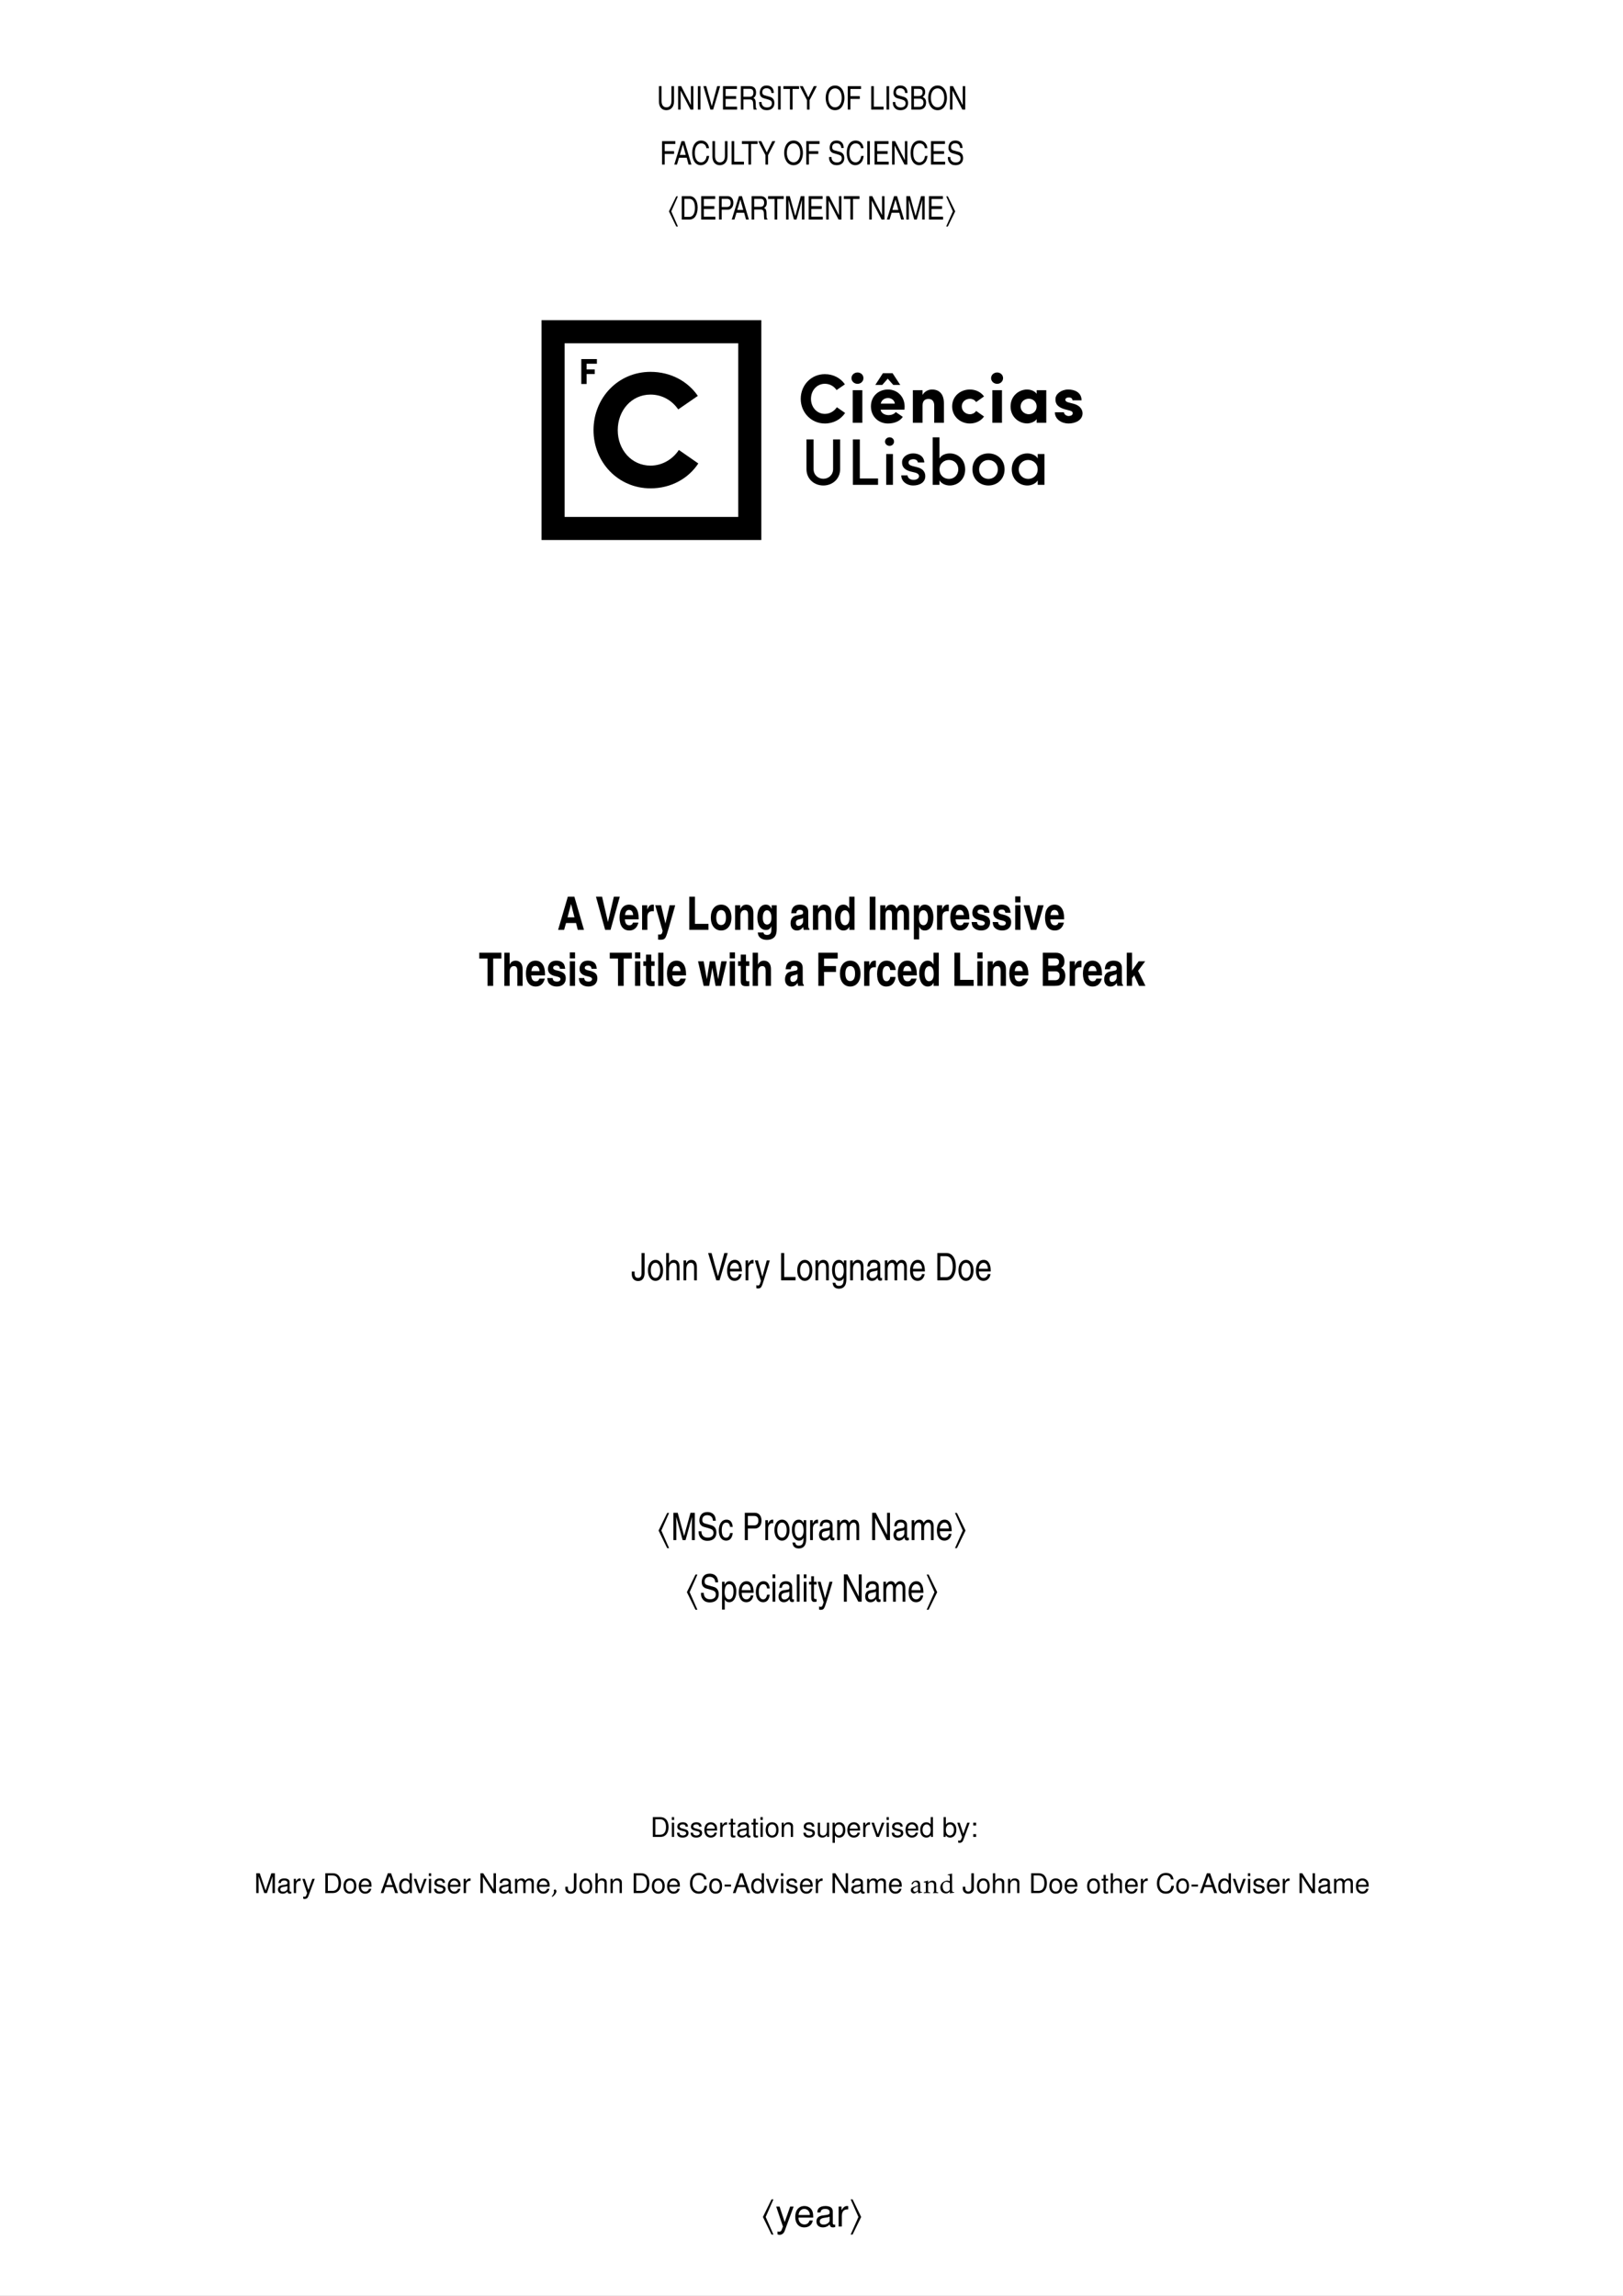 <?xml version="1.0" encoding="UTF-8"?>
<svg xmlns="http://www.w3.org/2000/svg" xmlns:xlink="http://www.w3.org/1999/xlink" width="595.276pt" height="841.89pt" viewBox="0 0 595.276 841.89" version="1.1">
<rect x="0" y="0" width="595.276" height="841.89" fill="#808080" stroke="none"/>
<defs>
<g>
<symbol overflow="visible" id="glyph0-0">
<path style="stroke:none;" d=""/>
</symbol>
<symbol overflow="visible" id="glyph0-1">
<path style="stroke:none;" d="M 5.359 -8.578 L 5.359 -3.156 C 5.359 -1.656 4.688 -0.812 3.531 -0.812 C 2.375 -0.812 1.734 -1.656 1.734 -3.172 L 1.734 -8.578 L 0.781 -8.578 L 0.781 -2.859 C 0.781 -0.969 1.828 0.234 3.484 0.234 C 5.219 0.234 6.312 -1.047 6.312 -3.016 L 6.312 -8.578 Z M 5.359 -8.578 "/>
</symbol>
<symbol overflow="visible" id="glyph0-2">
<path style="stroke:none;" d="M 5.422 -1.609 L 1.859 -8.578 L 0.734 -8.578 L 0.734 0 L 1.656 0 L 1.656 -6.969 L 5.266 0 L 6.328 0 L 6.328 -8.578 L 5.422 -8.578 Z M 5.422 -1.609 "/>
</symbol>
<symbol overflow="visible" id="glyph0-3">
<path style="stroke:none;" d="M 1.844 -8.578 L 0.891 -8.578 L 0.891 0 L 1.844 0 Z M 1.844 -8.578 "/>
</symbol>
<symbol overflow="visible" id="glyph0-4">
<path style="stroke:none;" d="M 3.281 -1.234 L 1.25 -8.578 L 0.188 -8.578 L 2.766 0 L 3.781 0 L 6.344 -8.578 L 5.266 -8.578 Z M 3.281 -1.234 "/>
</symbol>
<symbol overflow="visible" id="glyph0-5">
<path style="stroke:none;" d="M 6.031 -1.047 L 1.812 -1.047 L 1.812 -3.891 L 5.641 -3.891 L 5.641 -4.922 L 1.812 -4.922 L 1.812 -7.547 L 5.969 -7.547 L 5.969 -8.578 L 0.844 -8.578 L 0.844 0 L 6.031 0 Z M 6.031 -1.047 "/>
</symbol>
<symbol overflow="visible" id="glyph0-6">
<path style="stroke:none;" d="M 1.812 -3.688 L 4.125 -3.688 C 5.016 -3.688 5.359 -3.25 5.375 -2.156 C 5.375 -1.25 5.453 -0.344 5.531 0 L 6.703 0 L 6.703 -0.188 C 6.422 -0.391 6.375 -0.531 6.344 -1.047 L 6.297 -2.609 C 6.234 -3.578 6.062 -3.938 5.453 -4.219 C 6.188 -4.766 6.438 -5.297 6.438 -6.266 C 6.438 -7.766 5.625 -8.578 4.125 -8.578 L 0.859 -8.578 L 0.859 0 L 1.812 0 Z M 1.812 -7.594 L 4.188 -7.594 C 5.031 -7.594 5.453 -7.125 5.453 -6.172 C 5.453 -5.156 5 -4.672 4.016 -4.672 L 1.812 -4.672 Z M 1.812 -7.594 "/>
</symbol>
<symbol overflow="visible" id="glyph0-7">
<path style="stroke:none;" d="M 5.875 -6.078 C 5.828 -6.844 5.734 -7.203 5.516 -7.609 C 5.109 -8.375 4.297 -8.812 3.234 -8.812 C 2.375 -8.812 1.734 -8.547 1.297 -8.016 C 0.938 -7.531 0.719 -6.891 0.719 -6.188 C 0.719 -5.109 1.219 -4.406 2.219 -4.141 L 3.656 -3.734 C 4.812 -3.391 5.156 -3.078 5.156 -2.25 C 5.156 -1.297 4.484 -0.766 3.344 -0.766 C 2.562 -0.766 1.969 -1.062 1.656 -1.609 C 1.453 -1.922 1.391 -2.219 1.375 -2.766 L 0.484 -2.766 C 0.484 -1.859 0.625 -1.359 0.984 -0.844 C 1.531 -0.094 2.219 0.234 3.297 0.234 C 5.016 0.234 6.078 -0.75 6.078 -2.359 C 6.078 -3.578 5.516 -4.375 4.469 -4.656 L 2.469 -5.219 C 1.906 -5.375 1.641 -5.719 1.641 -6.328 C 1.641 -7.266 2.219 -7.812 3.234 -7.812 C 3.891 -7.812 4.406 -7.547 4.703 -7.094 C 4.875 -6.797 4.953 -6.547 4.984 -6.078 Z M 5.875 -6.078 "/>
</symbol>
<symbol overflow="visible" id="glyph0-8">
<path style="stroke:none;" d="M 0.125 -7.547 L 2.516 -7.547 L 2.516 0 L 3.484 0 L 3.484 -7.547 L 5.859 -7.547 L 5.859 -8.578 L 0.125 -8.578 Z M 0.125 -7.547 "/>
</symbol>
<symbol overflow="visible" id="glyph0-9">
<path style="stroke:none;" d="M 3.734 -3.453 L 6.391 -8.578 L 5.281 -8.578 L 3.266 -4.453 L 1.25 -8.578 L 0.125 -8.578 L 2.781 -3.453 L 2.781 0 L 3.734 0 Z M 3.734 -3.453 "/>
</symbol>
<symbol overflow="visible" id="glyph0-10">
<path style="stroke:none;" d="M 3.859 -8.812 C 2.844 -8.812 2.031 -8.438 1.453 -7.719 C 0.766 -6.891 0.375 -5.641 0.375 -4.281 C 0.375 -2.938 0.766 -1.719 1.453 -0.859 C 2.016 -0.156 2.844 0.234 3.812 0.234 C 4.781 0.234 5.625 -0.156 6.188 -0.859 C 6.859 -1.719 7.25 -2.938 7.25 -4.281 C 7.25 -5.219 7.047 -6.188 6.688 -6.938 C 6.078 -8.156 5.109 -8.812 3.859 -8.812 Z M 3.844 -7.766 C 5.281 -7.766 6.266 -6.359 6.266 -4.297 C 6.266 -2.203 5.281 -0.812 3.812 -0.812 C 2.344 -0.812 1.359 -2.203 1.359 -4.281 C 1.359 -6.406 2.328 -7.766 3.844 -7.766 Z M 3.844 -7.766 "/>
</symbol>
<symbol overflow="visible" id="glyph0-11">
<path style="stroke:none;" d="M 1.812 -3.891 L 5.25 -3.891 L 5.25 -4.922 L 1.812 -4.922 L 1.812 -7.547 L 5.719 -7.547 L 5.719 -8.578 L 0.844 -8.578 L 0.844 0 L 1.812 0 Z M 1.812 -3.891 "/>
</symbol>
<symbol overflow="visible" id="glyph0-12">
<path style="stroke:none;" d="M 1.703 -8.578 L 0.734 -8.578 L 0.734 0 L 5.266 0 L 5.266 -1.047 L 1.703 -1.047 Z M 1.703 -8.578 "/>
</symbol>
<symbol overflow="visible" id="glyph0-13">
<path style="stroke:none;" d="M 0.734 0 L 3.766 0 C 5.203 0 6.141 -1.016 6.141 -2.562 C 6.141 -3.609 5.797 -4.172 4.875 -4.625 C 5.516 -5.047 5.812 -5.594 5.812 -6.422 C 5.812 -7.719 5.016 -8.578 3.828 -8.578 L 0.734 -8.578 Z M 1.688 -7.594 L 3.406 -7.594 C 4.406 -7.594 4.859 -7.188 4.859 -6.312 C 4.859 -5.375 4.391 -4.953 3.391 -4.953 L 1.688 -4.953 Z M 1.688 -4.016 L 3.547 -4.016 C 4.641 -4.016 5.188 -3.531 5.188 -2.562 C 5.188 -1.562 4.656 -0.984 3.719 -0.984 L 1.688 -0.984 Z M 1.688 -4.016 "/>
</symbol>
<symbol overflow="visible" id="glyph0-14">
<path style="stroke:none;" d="M 4.672 -2.5 L 5.359 0 L 6.406 0 L 3.859 -8.578 L 2.766 -8.578 L 0.125 0 L 1.109 0 L 1.859 -2.5 Z M 2.141 -3.531 L 3.281 -7.344 L 4.328 -3.531 Z M 2.141 -3.531 "/>
</symbol>
<symbol overflow="visible" id="glyph0-15">
<path style="stroke:none;" d="M 6.594 -6 C 6.516 -6.672 6.406 -7 6.141 -7.453 C 5.641 -8.312 4.766 -8.812 3.719 -8.812 C 1.703 -8.812 0.438 -7.047 0.438 -4.281 C 0.438 -1.516 1.656 0.234 3.594 0.234 C 4.375 0.234 5.109 -0.078 5.625 -0.641 C 6.172 -1.188 6.438 -1.812 6.672 -3.156 L 5.75 -3.156 C 5.609 -2.422 5.484 -2.062 5.234 -1.688 C 4.844 -1.094 4.344 -0.812 3.688 -0.812 C 2.25 -0.812 1.406 -2.062 1.406 -4.25 C 1.406 -6.438 2.281 -7.766 3.734 -7.766 C 4.234 -7.766 4.688 -7.609 5.016 -7.312 C 5.359 -7 5.516 -6.688 5.672 -6 Z M 6.594 -6 "/>
</symbol>
<symbol overflow="visible" id="glyph0-16">
<path style="stroke:none;" d="M 0.781 0 L 3.609 0 C 4.422 0 5.125 -0.328 5.609 -0.922 C 6.25 -1.75 6.609 -2.969 6.609 -4.391 C 6.609 -6.938 5.453 -8.578 3.641 -8.578 L 0.781 -8.578 Z M 1.75 -7.594 L 3.531 -7.594 C 4.875 -7.594 5.625 -6.422 5.625 -4.297 C 5.625 -2.25 4.859 -0.984 3.578 -0.984 L 1.75 -0.984 Z M 1.75 -7.594 "/>
</symbol>
<symbol overflow="visible" id="glyph0-17">
<path style="stroke:none;" d="M 1.812 -3.625 L 4 -3.625 C 5.266 -3.625 6.094 -4.625 6.094 -6.156 C 6.094 -7.609 5.266 -8.578 4 -8.578 L 0.844 -8.578 L 0.844 0 L 1.812 0 Z M 1.812 -7.594 L 3.719 -7.594 C 4.656 -7.594 5.109 -7.109 5.109 -6.125 C 5.109 -5.109 4.641 -4.609 3.688 -4.609 L 1.812 -4.609 Z M 1.812 -7.594 "/>
</symbol>
<symbol overflow="visible" id="glyph0-18">
<path style="stroke:none;" d="M 7.453 0 L 7.453 -8.578 L 6.109 -8.578 L 4.094 -1.297 L 2.078 -8.578 L 0.719 -8.578 L 0.719 0 L 1.641 0 L 1.641 -5.062 C 1.641 -5.156 1.641 -5.344 1.625 -5.625 C 1.625 -5.859 1.625 -6.5 1.609 -7.266 L 3.625 0 L 4.547 0 L 6.562 -7.281 C 6.547 -6.453 6.547 -5.891 6.531 -5.609 L 6.531 0 Z M 7.453 0 "/>
</symbol>
<symbol overflow="visible" id="glyph1-0">
<path style="stroke:none;" d=""/>
</symbol>
<symbol overflow="visible" id="glyph1-1">
<path style="stroke:none;" d="M 3.938 2.531 L 1.5 -3 L 3.938 -8.516 L 3.328 -8.516 L 0.641 -3 L 3.328 2.531 Z M 3.938 2.531 "/>
</symbol>
<symbol overflow="visible" id="glyph1-2">
<path style="stroke:none;" d="M 3.938 -3 L 1.234 -8.516 L 0.641 -8.516 L 3.078 -3 L 0.641 2.531 L 1.234 2.531 Z M 3.938 -3 "/>
</symbol>
<symbol overflow="visible" id="glyph2-0">
<path style="stroke:none;" d=""/>
</symbol>
<symbol overflow="visible" id="glyph2-1">
<path style="stroke:none;" d="M 3.172 -2.5 L 6.844 -2.5 L 7.484 0 L 9.75 0 L 6.234 -12.156 L 3.828 -12.156 L 0.266 0 L 2.469 0 Z M 5.016 -9.469 L 6.266 -4.594 L 3.719 -4.594 Z M 5.016 -9.469 "/>
</symbol>
<symbol overflow="visible" id="glyph2-2">
<path style="stroke:none;" d="M 4.656 -2.875 L 2.5 -12.156 L 0.266 -12.156 L 3.625 0 L 5.609 0 L 9 -12.156 L 6.828 -12.156 Z M 4.656 -2.875 "/>
</symbol>
<symbol overflow="visible" id="glyph2-3">
<path style="stroke:none;" d="M 5.25 -2.656 C 5.062 -2.016 4.625 -1.672 3.969 -1.672 C 2.906 -1.672 2.391 -2.344 2.266 -3.844 L 7.328 -3.844 L 7.328 -4.266 C 7.328 -7.469 6.078 -9.25 3.828 -9.25 C 1.641 -9.25 0.328 -7.484 0.328 -4.547 C 0.328 -1.484 1.625 0.234 3.922 0.234 C 4.766 0.234 5.453 0 6.016 -0.484 C 6.641 -1.016 6.922 -1.547 7.25 -2.656 Z M 2.328 -5.406 C 2.484 -6.703 2.953 -7.297 3.812 -7.297 C 4.688 -7.297 5.203 -6.672 5.328 -5.406 Z M 2.328 -5.406 "/>
</symbol>
<symbol overflow="visible" id="glyph2-4">
<path style="stroke:none;" d="M 0.875 0 L 2.812 0 L 2.812 -4.688 C 2.812 -6.141 3.422 -6.844 4.688 -6.844 C 4.875 -6.844 5.047 -6.828 5.188 -6.812 L 5.188 -9.219 C 4.969 -9.25 4.875 -9.25 4.797 -9.25 C 3.844 -9.25 3.312 -8.781 2.75 -7.406 L 2.75 -9.016 L 0.875 -9.016 Z M 0.875 0 "/>
</symbol>
<symbol overflow="visible" id="glyph2-5">
<path style="stroke:none;" d="M 7.484 -9.016 L 5.422 -9.016 L 3.891 -2.297 L 2.297 -9.016 L 0.141 -9.016 L 2.859 0.375 C 2.672 1.469 2.438 1.734 1.609 1.734 C 1.469 1.734 1.344 1.703 1.203 1.688 L 1.203 3.594 C 1.656 3.609 1.938 3.625 2.141 3.625 C 3 3.625 3.453 3.453 3.797 3 C 4.094 2.594 4.375 1.859 4.953 -0.156 Z M 7.484 -9.016 "/>
</symbol>
<symbol overflow="visible" id="glyph2-6">
<path style="stroke:none;" d="M 3.141 -12.156 L 1.047 -12.156 L 1.047 0 L 8.094 0 L 8.094 -2.203 L 3.141 -2.203 Z M 3.141 -12.156 "/>
</symbol>
<symbol overflow="visible" id="glyph2-7">
<path style="stroke:none;" d="M 4.297 -9.25 C 1.953 -9.25 0.469 -7.406 0.469 -4.484 C 0.469 -1.625 1.969 0.234 4.25 0.234 C 6.531 0.234 8.031 -1.625 8.031 -4.484 C 8.031 -7.344 6.562 -9.25 4.297 -9.25 Z M 4.266 -7.25 C 5.406 -7.25 6.031 -6.266 6.031 -4.5 C 6.031 -2.734 5.406 -1.766 4.25 -1.766 C 3.094 -1.766 2.469 -2.734 2.469 -4.5 C 2.469 -6.297 3.094 -7.25 4.266 -7.25 Z M 4.266 -7.25 "/>
</symbol>
<symbol overflow="visible" id="glyph2-8">
<path style="stroke:none;" d="M 2.766 -9.016 L 0.891 -9.016 L 0.891 0 L 2.828 0 L 2.828 -5.172 C 2.828 -6.453 3.438 -7.25 4.406 -7.25 C 5.281 -7.25 5.656 -6.719 5.656 -5.469 L 5.656 0 L 7.594 0 L 7.594 -6.234 C 7.594 -8.078 6.594 -9.25 5.031 -9.25 C 3.984 -9.25 3.281 -8.75 2.766 -7.641 Z M 2.766 -9.016 "/>
</symbol>
<symbol overflow="visible" id="glyph2-9">
<path style="stroke:none;" d="M 5.812 -9.016 L 5.812 -7.625 C 5.297 -8.781 4.656 -9.25 3.641 -9.25 C 1.781 -9.25 0.562 -7.406 0.562 -4.594 C 0.562 -1.734 1.781 0.047 3.719 0.047 C 4.703 0.047 5.219 -0.312 5.719 -1.359 L 5.719 -0.188 C 5.719 1.25 5.25 1.859 4.109 1.859 C 3.578 1.859 3.172 1.703 3 1.438 C 2.906 1.328 2.875 1.219 2.828 0.969 L 0.719 0.969 C 0.828 1.828 0.969 2.203 1.359 2.641 C 1.953 3.312 2.875 3.672 4.062 3.672 C 5.297 3.672 6.312 3.281 6.906 2.562 C 7.438 1.906 7.672 1 7.672 -0.469 L 7.672 -9.016 Z M 4.109 -7.188 C 5.078 -7.188 5.734 -6.094 5.734 -4.516 C 5.734 -2.891 5.156 -1.953 4.109 -1.953 C 3.141 -1.953 2.562 -2.906 2.562 -4.516 C 2.562 -6.172 3.156 -7.188 4.109 -7.188 Z M 4.109 -7.188 "/>
</symbol>
<symbol overflow="visible" id="glyph2-10">
<path style="stroke:none;" d="M 2.5 -6.094 C 2.625 -7.016 2.969 -7.344 3.797 -7.344 C 4.594 -7.344 5 -7.016 5 -6.328 C 5 -5.906 4.797 -5.672 4.312 -5.594 L 2.578 -5.266 C 1.188 -5.016 0.406 -3.984 0.406 -2.406 C 0.406 -0.781 1.281 0.234 2.703 0.234 C 3.656 0.234 4.281 -0.109 5.047 -1.062 C 5.094 -0.578 5.109 -0.438 5.234 0 L 7.312 0 L 7.312 -0.359 C 7 -0.531 6.891 -0.875 6.891 -1.766 L 6.891 -6.641 C 6.891 -8.281 5.797 -9.25 3.875 -9.25 C 2.609 -9.25 1.75 -8.875 1.219 -8.094 C 0.891 -7.578 0.75 -7.094 0.641 -6.094 Z M 5 -3.234 C 5 -2.25 4.234 -1.453 3.281 -1.453 C 2.703 -1.453 2.359 -1.875 2.359 -2.562 C 2.359 -3.344 2.703 -3.688 3.672 -3.891 C 4.453 -4.047 4.75 -4.156 5 -4.391 Z M 5 -3.234 "/>
</symbol>
<symbol overflow="visible" id="glyph2-11">
<path style="stroke:none;" d="M 7.656 -12.156 L 5.719 -12.156 L 5.719 -7.797 C 5.125 -8.844 4.516 -9.25 3.578 -9.25 C 1.703 -9.25 0.469 -7.406 0.469 -4.609 C 0.469 -1.656 1.688 0.234 3.594 0.234 C 4.594 0.234 5.281 -0.219 5.766 -1.188 L 5.766 0 L 7.656 0 Z M 4.172 -7.188 C 5.203 -7.188 5.797 -6.172 5.797 -4.406 C 5.797 -2.688 5.188 -1.703 4.094 -1.703 C 3.094 -1.703 2.469 -2.781 2.469 -4.469 C 2.469 -6.188 3.094 -7.188 4.172 -7.188 Z M 4.172 -7.188 "/>
</symbol>
<symbol overflow="visible" id="glyph2-12">
<path style="stroke:none;" d="M 2.969 -12.156 L 0.875 -12.156 L 0.875 0 L 2.969 0 Z M 2.969 -12.156 "/>
</symbol>
<symbol overflow="visible" id="glyph2-13">
<path style="stroke:none;" d="M 2.75 -9.016 L 0.875 -9.016 L 0.875 0 L 2.812 0 L 2.812 -5.484 C 2.812 -6.656 3.219 -7.25 4.047 -7.25 C 4.891 -7.25 5.203 -6.781 5.203 -5.422 L 5.203 0 L 7.125 0 L 7.125 -5.406 C 7.125 -6.594 7.594 -7.25 8.438 -7.25 C 9.156 -7.25 9.531 -6.641 9.531 -5.469 L 9.531 0 L 11.469 0 L 11.469 -6.234 C 11.469 -8.031 10.469 -9.25 8.984 -9.25 C 8.062 -9.25 7.484 -8.859 6.906 -7.812 C 6.312 -8.906 5.844 -9.25 4.906 -9.25 C 3.859 -9.25 3.203 -8.75 2.75 -7.641 Z M 2.75 -9.016 "/>
</symbol>
<symbol overflow="visible" id="glyph2-14">
<path style="stroke:none;" d="M 2.734 -9.016 L 0.859 -9.016 L 0.859 3.5 L 2.797 3.5 L 2.797 -1.203 C 3.297 -0.172 3.891 0.234 4.891 0.234 C 6.812 0.234 8.031 -1.641 8.031 -4.609 C 8.031 -7.406 6.797 -9.25 4.906 -9.25 C 3.906 -9.25 3.281 -8.797 2.734 -7.656 Z M 4.375 -7.188 C 5.406 -7.188 6.031 -6.172 6.031 -4.484 C 6.031 -2.797 5.406 -1.703 4.406 -1.703 C 3.312 -1.703 2.734 -2.672 2.734 -4.406 C 2.734 -6.234 3.281 -7.188 4.375 -7.188 Z M 4.375 -7.188 "/>
</symbol>
<symbol overflow="visible" id="glyph2-15">
<path style="stroke:none;" d="M 7 -6.266 C 6.844 -7.516 6.594 -8.094 5.984 -8.594 C 5.453 -9.016 4.672 -9.25 3.766 -9.25 C 2.531 -9.25 1.641 -8.828 1.141 -7.953 C 0.844 -7.469 0.688 -6.875 0.688 -6.25 C 0.688 -4.75 1.609 -3.891 3.656 -3.5 C 4.766 -3.281 5.266 -2.984 5.266 -2.5 C 5.266 -1.938 4.781 -1.578 4 -1.578 C 2.953 -1.578 2.453 -1.984 2.422 -2.875 L 0.422 -2.875 C 0.547 -1.641 0.781 -1.078 1.422 -0.562 C 2.031 -0.047 2.938 0.234 3.922 0.234 C 5.969 0.234 7.219 -0.922 7.219 -2.812 C 7.219 -3.344 7.094 -3.812 6.875 -4.188 C 6.484 -4.812 5.469 -5.359 4.188 -5.609 C 3.062 -5.812 2.594 -6.109 2.594 -6.594 C 2.594 -7.141 3 -7.438 3.766 -7.438 C 4.609 -7.438 4.953 -7.141 5.078 -6.266 Z M 7 -6.266 "/>
</symbol>
<symbol overflow="visible" id="glyph2-16">
<path style="stroke:none;" d="M 0.969 -9.016 L 0.969 0 L 2.891 0 L 2.891 -9.016 Z M 2.891 -12.281 L 0.969 -12.281 L 0.969 -10.078 L 2.891 -10.078 Z M 2.891 -12.281 "/>
</symbol>
<symbol overflow="visible" id="glyph2-17">
<path style="stroke:none;" d="M 7.531 -9.016 L 5.469 -9.016 L 3.891 -2.297 L 2.359 -9.016 L 0.188 -9.016 L 2.828 0 L 4.875 0 Z M 7.531 -9.016 "/>
</symbol>
<symbol overflow="visible" id="glyph2-18">
<path style="stroke:none;" d="M 5.281 -10.016 L 8.297 -10.016 L 8.297 -12.156 L 0.188 -12.156 L 0.188 -10.016 L 3.203 -10.016 L 3.203 0 L 5.281 0 Z M 5.281 -10.016 "/>
</symbol>
<symbol overflow="visible" id="glyph2-19">
<path style="stroke:none;" d="M 2.828 -12.156 L 0.891 -12.156 L 0.891 0 L 2.828 0 L 2.828 -5.172 C 2.828 -6.453 3.438 -7.25 4.406 -7.25 C 5.281 -7.25 5.656 -6.719 5.656 -5.469 L 5.656 0 L 7.594 0 L 7.594 -6.234 C 7.594 -8.062 6.594 -9.25 5.047 -9.25 C 4 -9.25 3.219 -8.734 2.828 -7.781 Z M 2.828 -12.156 "/>
</symbol>
<symbol overflow="visible" id="glyph2-20">
<path style="stroke:none;" d="M 3.062 -11.453 L 1.141 -11.453 L 1.141 -9.016 L 0.141 -9.016 L 0.141 -7.312 L 1.141 -7.312 L 1.141 -1.844 C 1.141 -0.422 1.672 0.109 3.094 0.109 L 3.359 0.109 C 3.578 0.109 3.625 0.109 4.281 0.062 L 4.281 -1.734 C 4.062 -1.688 3.984 -1.688 3.859 -1.688 C 3.188 -1.688 3.062 -1.797 3.062 -2.422 L 3.062 -7.312 L 4.281 -7.312 L 4.281 -9.016 L 3.062 -9.016 Z M 3.062 -11.453 "/>
</symbol>
<symbol overflow="visible" id="glyph2-21">
<path style="stroke:none;" d="M 2.891 -12.156 L 0.969 -12.156 L 0.969 0 L 2.891 0 Z M 2.891 -12.156 "/>
</symbol>
<symbol overflow="visible" id="glyph2-22">
<path style="stroke:none;" d="M 10.688 -9.016 L 8.688 -9.016 L 7.516 -2.453 L 6.391 -9.016 L 4.438 -9.016 L 3.375 -2.453 L 2.203 -9.016 L 0.141 -9.016 L 2.219 0 L 4.219 0 L 5.391 -6.656 L 6.562 0 L 8.547 0 Z M 10.688 -9.016 "/>
</symbol>
<symbol overflow="visible" id="glyph2-23">
<path style="stroke:none;" d="M 3.141 -5.109 L 7.516 -5.109 L 7.516 -7.266 L 3.141 -7.266 L 3.141 -10.016 L 8.141 -10.016 L 8.141 -12.156 L 1.047 -12.156 L 1.047 0 L 3.141 0 Z M 3.141 -5.109 "/>
</symbol>
<symbol overflow="visible" id="glyph2-24">
<path style="stroke:none;" d="M 5.297 -3.281 C 5.219 -2.344 4.688 -1.703 3.953 -1.703 C 2.969 -1.703 2.469 -2.641 2.469 -4.484 C 2.469 -6.297 3.016 -7.25 4.062 -7.25 C 4.766 -7.25 5.125 -6.812 5.312 -5.797 L 7.281 -5.797 C 7.203 -6.688 7.078 -7.125 6.797 -7.656 C 6.234 -8.672 5.203 -9.25 3.984 -9.25 C 1.781 -9.25 0.469 -7.438 0.469 -4.391 C 0.469 -1.422 1.688 0.234 3.875 0.234 C 5.797 0.234 6.984 -1 7.266 -3.281 Z M 5.297 -3.281 "/>
</symbol>
<symbol overflow="visible" id="glyph2-25">
<path style="stroke:none;" d="M 1.047 0 L 5.266 0 C 7 0 7.734 -0.25 8.438 -1.078 C 9.016 -1.781 9.297 -2.656 9.297 -3.656 C 9.297 -4.312 9.156 -4.953 8.922 -5.422 C 8.656 -5.938 8.391 -6.219 7.75 -6.562 C 8.625 -7.078 8.984 -7.797 8.984 -9 C 8.984 -10.953 7.812 -12.156 5.891 -12.156 L 1.047 -12.156 Z M 3.047 -5.328 L 5.703 -5.328 C 6.656 -5.328 7.219 -4.781 7.219 -3.812 C 7.219 -2.688 6.656 -2.078 5.609 -2.078 L 3.047 -2.078 Z M 3.047 -10.078 L 5.438 -10.078 C 6.5 -10.078 6.984 -9.672 6.984 -8.797 C 6.984 -7.891 6.438 -7.406 5.484 -7.406 L 3.047 -7.406 Z M 3.047 -10.078 "/>
</symbol>
<symbol overflow="visible" id="glyph2-26">
<path style="stroke:none;" d="M 2.891 -2.844 L 3.703 -3.859 L 5.469 0 L 7.812 0 L 5.109 -5.516 L 7.719 -9.016 L 5.328 -9.016 L 2.891 -5.594 L 2.891 -12.156 L 0.969 -12.156 L 0.969 0 L 2.891 0 Z M 2.891 -2.844 "/>
</symbol>
<symbol overflow="visible" id="glyph3-0">
<path style="stroke:none;" d=""/>
</symbol>
<symbol overflow="visible" id="glyph3-1">
<path style="stroke:none;" d="M 0.203 -3.219 L 0.203 -2.234 C 0.203 -0.719 1.109 0.266 2.516 0.266 C 4.031 0.266 4.891 -0.812 4.891 -2.703 L 4.891 -10.016 L 3.781 -10.016 L 3.781 -2.625 C 3.781 -1.469 3.359 -0.891 2.5 -0.891 C 1.625 -0.891 1.234 -1.406 1.234 -2.531 L 1.234 -3.219 Z M 0.203 -3.219 "/>
</symbol>
<symbol overflow="visible" id="glyph3-2">
<path style="stroke:none;" d="M 3.219 -7.5 C 1.531 -7.5 0.406 -5.953 0.406 -3.656 C 0.406 -1.375 1.547 0.203 3.188 0.203 C 4.828 0.203 5.953 -1.375 5.953 -3.656 C 5.953 -5.906 4.828 -7.5 3.219 -7.5 Z M 3.203 -6.438 C 4.234 -6.438 4.906 -5.328 4.906 -3.656 C 4.906 -1.969 4.234 -0.875 3.188 -0.875 C 2.141 -0.875 1.453 -1.969 1.453 -3.656 C 1.453 -5.359 2.125 -6.438 3.203 -6.438 Z M 3.203 -6.438 "/>
</symbol>
<symbol overflow="visible" id="glyph3-3">
<path style="stroke:none;" d="M 1.75 -10.016 L 0.734 -10.016 L 0.734 0 L 1.75 0 L 1.75 -3.984 C 1.75 -5.531 2.359 -6.422 3.453 -6.422 C 4.266 -6.422 4.625 -5.938 4.625 -4.766 L 4.625 0 L 5.625 0 L 5.625 -4.969 C 5.625 -6.578 4.875 -7.5 3.594 -7.5 C 2.797 -7.5 2.328 -7.203 1.75 -6.297 Z M 1.75 -10.016 "/>
</symbol>
<symbol overflow="visible" id="glyph3-4">
<path style="stroke:none;" d="M 1.688 -7.297 L 0.734 -7.297 L 0.734 0 L 1.75 0 L 1.75 -3.984 C 1.75 -5.5 2.375 -6.422 3.391 -6.422 C 4.234 -6.422 4.625 -5.828 4.625 -4.5 L 4.625 0 L 5.625 0 L 5.625 -4.969 C 5.625 -6.578 4.875 -7.5 3.594 -7.5 C 2.781 -7.5 2.203 -7.125 1.688 -6.219 Z M 1.688 -7.297 "/>
</symbol>
<symbol overflow="visible" id="glyph3-5">
<path style="stroke:none;" d="M 3.828 -1.438 L 1.469 -10.016 L 0.219 -10.016 L 3.219 0 L 4.406 0 L 7.406 -10.016 L 6.156 -10.016 Z M 3.828 -1.438 "/>
</symbol>
<symbol overflow="visible" id="glyph3-6">
<path style="stroke:none;" d="M 4.812 -2.281 C 4.719 -1.469 4.047 -0.859 3.234 -0.859 C 2.656 -0.859 2.172 -1.125 1.891 -1.625 C 1.641 -2.031 1.562 -2.422 1.531 -3.25 L 5.906 -3.25 C 5.859 -4.688 5.734 -5.375 5.391 -6.094 C 4.922 -7.062 4.25 -7.5 3.297 -7.5 C 1.562 -7.5 0.453 -5.953 0.453 -3.516 C 0.453 -1.219 1.5 0.203 3.203 0.203 C 4.594 0.203 5.547 -0.719 5.812 -2.281 Z M 1.531 -4.234 C 1.594 -5.547 2.281 -6.422 3.25 -6.422 C 3.766 -6.422 4.203 -6.172 4.484 -5.719 C 4.703 -5.344 4.797 -4.984 4.859 -4.234 Z M 1.531 -4.234 "/>
</symbol>
<symbol overflow="visible" id="glyph3-7">
<path style="stroke:none;" d="M 3.797 -6.203 L 3.797 -7.469 C 3.703 -7.5 3.625 -7.5 3.531 -7.5 C 2.828 -7.5 2.359 -7.109 1.828 -6.062 L 1.828 -7.297 L 0.875 -7.297 L 0.875 0 L 1.891 0 L 1.891 -4.25 C 1.891 -5.391 2.531 -6.203 3.422 -6.203 Z M 3.797 -6.203 "/>
</symbol>
<symbol overflow="visible" id="glyph3-8">
<path style="stroke:none;" d="M 2.859 -1.312 L 1.25 -7.297 L 0.125 -7.297 L 2.344 0.203 C 2.234 0.531 2.141 0.844 2.094 0.953 C 1.875 1.688 1.703 1.891 1.281 1.891 C 1.078 1.891 0.859 1.844 0.672 1.766 L 0.672 2.875 L 0.75 2.906 C 0.938 2.969 1.016 2.984 1.156 2.984 C 2.359 2.984 2.547 2.75 3.438 -0.141 C 4.312 -2.938 4.312 -2.938 5.594 -7.297 L 4.484 -7.297 Z M 2.859 -1.312 "/>
</symbol>
<symbol overflow="visible" id="glyph3-9">
<path style="stroke:none;" d="M 1.984 -10.016 L 0.859 -10.016 L 0.859 0 L 6.141 0 L 6.141 -1.219 L 1.984 -1.219 Z M 1.984 -10.016 "/>
</symbol>
<symbol overflow="visible" id="glyph3-10">
<path style="stroke:none;" d="M 5.703 -7.297 L 4.766 -7.297 L 4.766 -6.219 C 4.219 -7.172 3.734 -7.5 2.938 -7.5 C 1.453 -7.5 0.453 -6.031 0.453 -3.828 C 0.453 -1.391 1.5 0.203 3.062 0.203 C 3.812 0.203 4.312 -0.094 4.703 -0.812 L 4.703 -0.516 C 4.703 0.375 4.625 0.844 4.438 1.234 C 4.172 1.781 3.703 2.047 2.984 2.047 C 2.219 2.047 1.828 1.719 1.641 0.891 L 0.641 0.891 C 0.797 1.828 0.984 2.25 1.469 2.625 C 1.859 2.922 2.359 3.062 2.938 3.062 C 3.984 3.062 4.766 2.672 5.219 1.891 C 5.562 1.297 5.703 0.578 5.703 -0.594 Z M 3.141 -6.422 C 4.172 -6.422 4.75 -5.375 4.75 -3.453 C 4.75 -1.844 4.125 -0.859 3.094 -0.859 C 2.094 -0.859 1.5 -1.922 1.5 -3.75 C 1.5 -5.547 2.047 -6.422 3.141 -6.422 Z M 3.141 -6.422 "/>
</symbol>
<symbol overflow="visible" id="glyph3-11">
<path style="stroke:none;" d="M 1.625 -5.078 C 1.766 -6.094 2.156 -6.484 3.047 -6.484 C 3.953 -6.484 4.422 -6.062 4.422 -5.281 C 4.422 -4.75 4.266 -4.5 3.891 -4.438 L 2.234 -4.188 C 1.078 -4 0.422 -3.188 0.422 -1.922 C 0.422 -0.641 1.172 0.203 2.328 0.203 C 3.188 0.203 3.797 -0.141 4.453 -0.984 C 4.516 -0.188 4.797 0.141 5.484 0.141 C 5.641 0.141 5.75 0.109 5.938 0.047 C 6.016 0.016 6.031 0.016 6.062 0 L 6.062 -0.891 C 5.859 -0.844 5.797 -0.844 5.719 -0.844 C 5.516 -0.844 5.406 -0.984 5.406 -1.266 L 5.406 -5.469 C 5.406 -6.734 4.531 -7.5 3.109 -7.5 C 2.172 -7.5 1.469 -7.172 1.078 -6.547 C 0.844 -6.156 0.75 -5.797 0.719 -5.078 Z M 4.391 -2.531 C 4.391 -1.609 3.547 -0.812 2.547 -0.812 C 1.859 -0.812 1.469 -1.25 1.469 -2.031 C 1.469 -2.766 1.828 -3.109 2.75 -3.266 C 3.891 -3.453 4.188 -3.531 4.391 -3.719 Z M 4.391 -2.531 "/>
</symbol>
<symbol overflow="visible" id="glyph3-12">
<path style="stroke:none;" d="M 0.734 0 L 1.75 0 L 1.75 -3.984 C 1.75 -5.453 2.375 -6.422 3.328 -6.422 C 3.922 -6.422 4.266 -5.922 4.266 -5.047 L 4.266 0 L 5.281 0 L 5.281 -4.453 C 5.281 -5.547 5.906 -6.422 6.719 -6.422 C 7.453 -6.422 7.797 -5.859 7.797 -4.719 L 7.797 0 L 8.797 0 L 8.797 -5.047 C 8.797 -6.578 8.078 -7.5 6.922 -7.5 C 6.188 -7.5 5.797 -7.25 5.125 -6.328 C 4.75 -7.172 4.281 -7.5 3.547 -7.5 C 2.75 -7.5 2.203 -7.125 1.688 -6.219 L 1.688 -7.297 L 0.734 -7.297 Z M 0.734 0 "/>
</symbol>
<symbol overflow="visible" id="glyph3-13">
<path style="stroke:none;" d="M 0.922 0 L 4.219 0 C 5.156 0 5.984 -0.375 6.547 -1.078 C 7.297 -2.031 7.719 -3.453 7.719 -5.125 C 7.719 -8.094 6.359 -10.016 4.25 -10.016 L 0.922 -10.016 Z M 2.031 -8.859 L 4.109 -8.859 C 5.688 -8.859 6.578 -7.5 6.578 -5.016 C 6.578 -2.625 5.672 -1.156 4.188 -1.156 L 2.031 -1.156 Z M 2.031 -8.859 "/>
</symbol>
<symbol overflow="visible" id="glyph3-14">
<path style="stroke:none;" d="M 8.703 0 L 8.703 -10.016 L 7.125 -10.016 L 4.781 -1.5 L 2.422 -10.016 L 0.844 -10.016 L 0.844 0 L 1.906 0 L 1.906 -5.922 C 1.906 -6.031 1.906 -6.234 1.891 -6.562 C 1.891 -6.844 1.891 -7.594 1.891 -8.484 L 4.234 0 L 5.312 0 L 7.656 -8.5 C 7.641 -7.531 7.641 -6.875 7.625 -6.547 L 7.625 0 Z M 8.703 0 "/>
</symbol>
<symbol overflow="visible" id="glyph3-15">
<path style="stroke:none;" d="M 6.859 -7.094 C 6.797 -7.984 6.703 -8.406 6.453 -8.891 C 5.953 -9.781 5.016 -10.281 3.766 -10.281 C 2.781 -10.281 2.016 -9.969 1.516 -9.344 C 1.094 -8.797 0.844 -8.031 0.844 -7.234 C 0.844 -5.953 1.422 -5.156 2.578 -4.828 L 4.266 -4.359 C 5.625 -3.969 6.016 -3.594 6.016 -2.625 C 6.016 -1.516 5.234 -0.891 3.906 -0.891 C 2.984 -0.891 2.297 -1.234 1.922 -1.875 C 1.703 -2.25 1.625 -2.578 1.609 -3.234 L 0.562 -3.234 C 0.578 -2.156 0.719 -1.594 1.156 -0.984 C 1.781 -0.109 2.594 0.266 3.844 0.266 C 5.859 0.266 7.094 -0.875 7.094 -2.75 C 7.094 -4.172 6.453 -5.109 5.219 -5.438 L 2.875 -6.094 C 2.219 -6.281 1.906 -6.688 1.906 -7.391 C 1.906 -8.484 2.594 -9.125 3.766 -9.125 C 4.531 -9.125 5.156 -8.812 5.5 -8.281 C 5.688 -7.938 5.781 -7.641 5.812 -7.094 Z M 6.859 -7.094 "/>
</symbol>
<symbol overflow="visible" id="glyph3-16">
<path style="stroke:none;" d="M 5.453 -4.844 C 5.281 -6.625 4.516 -7.5 3.188 -7.5 C 1.453 -7.5 0.344 -5.953 0.344 -3.516 C 0.344 -1.234 1.391 0.203 3.031 0.203 C 4.391 0.203 5.219 -0.719 5.453 -2.578 L 4.484 -2.578 C 4.266 -1.438 3.781 -0.859 3.016 -0.859 C 2 -0.859 1.422 -1.859 1.422 -3.609 C 1.422 -5.391 2.031 -6.422 3.078 -6.422 C 3.875 -6.422 4.312 -5.938 4.484 -4.844 Z M 5.453 -4.844 "/>
</symbol>
<symbol overflow="visible" id="glyph3-17">
<path style="stroke:none;" d="M 2.109 -4.234 L 4.672 -4.234 C 6.156 -4.234 7.109 -5.406 7.109 -7.188 C 7.109 -8.891 6.141 -10.016 4.672 -10.016 L 0.984 -10.016 L 0.984 0 L 2.109 0 Z M 2.109 -8.859 L 4.344 -8.859 C 5.438 -8.859 5.969 -8.297 5.969 -7.141 C 5.969 -5.969 5.406 -5.391 4.297 -5.391 L 2.109 -5.391 Z M 2.109 -8.859 "/>
</symbol>
<symbol overflow="visible" id="glyph3-18">
<path style="stroke:none;" d="M 6.328 -1.891 L 2.172 -10.016 L 0.859 -10.016 L 0.859 0 L 1.938 0 L 1.938 -8.141 L 6.156 0 L 7.391 0 L 7.391 -10.016 L 6.328 -10.016 Z M 6.328 -1.891 "/>
</symbol>
<symbol overflow="visible" id="glyph3-19">
<path style="stroke:none;" d="M 0.672 2.891 L 1.672 2.891 L 1.672 -0.812 C 2.078 -0.094 2.562 0.203 3.312 0.203 C 4.891 0.203 5.922 -1.391 5.922 -3.828 C 5.922 -6.031 4.922 -7.5 3.453 -7.5 C 2.641 -7.5 2.156 -7.172 1.625 -6.219 L 1.625 -7.297 L 0.672 -7.297 Z M 3.281 -6.422 C 4.312 -6.422 4.875 -5.5 4.875 -3.781 C 4.875 -1.938 4.281 -0.859 3.266 -0.859 C 2.266 -0.859 1.625 -1.828 1.625 -3.422 C 1.625 -5.406 2.188 -6.422 3.281 -6.422 Z M 3.281 -6.422 "/>
</symbol>
<symbol overflow="visible" id="glyph3-20">
<path style="stroke:none;" d="M 1.766 -7.297 L 0.766 -7.297 L 0.766 0 L 1.766 0 Z M 1.766 -8.625 L 1.766 -10.016 L 0.766 -10.016 L 0.766 -8.625 Z M 1.766 -8.625 "/>
</symbol>
<symbol overflow="visible" id="glyph3-21">
<path style="stroke:none;" d="M 1.766 -10.016 L 0.766 -10.016 L 0.766 0 L 1.766 0 Z M 1.766 -10.016 "/>
</symbol>
<symbol overflow="visible" id="glyph3-22">
<path style="stroke:none;" d="M 2.938 -6.281 L 2.938 -7.297 L 1.969 -7.297 L 1.969 -9.328 L 0.969 -9.328 L 0.969 -7.297 L 0.156 -7.297 L 0.156 -6.281 L 0.969 -6.281 L 0.969 -1.469 C 0.969 -0.406 1.344 0.094 2.141 0.094 C 2.203 0.094 2.266 0.094 2.484 0.062 C 2.562 0.047 2.703 0.031 2.938 0 L 2.938 -0.969 L 2.578 -0.969 C 2.141 -0.969 1.969 -1.125 1.969 -1.531 L 1.969 -6.281 Z M 2.938 -6.281 "/>
</symbol>
<symbol overflow="visible" id="glyph4-0">
<path style="stroke:none;" d=""/>
</symbol>
<symbol overflow="visible" id="glyph4-1">
<path style="stroke:none;" d="M 4.594 2.953 L 1.75 -3.5 L 4.594 -9.953 L 3.891 -9.953 L 0.734 -3.5 L 3.891 2.953 Z M 4.594 2.953 "/>
</symbol>
<symbol overflow="visible" id="glyph4-2">
<path style="stroke:none;" d="M 4.594 -3.5 L 1.438 -9.953 L 0.734 -9.953 L 3.594 -3.5 L 0.734 2.953 L 1.438 2.953 Z M 4.594 -3.5 "/>
</symbol>
<symbol overflow="visible" id="glyph5-0">
<path style="stroke:none;" d=""/>
</symbol>
<symbol overflow="visible" id="glyph5-1">
<path style="stroke:none;" d="M 0.891 0 L 3.688 0 C 5.516 0 6.656 -1.375 6.656 -3.641 C 6.656 -5.891 5.531 -7.266 3.688 -7.266 L 0.891 -7.266 Z M 1.812 -0.812 L 1.812 -6.453 L 3.531 -6.453 C 4.969 -6.453 5.719 -5.484 5.719 -3.625 C 5.719 -1.797 4.969 -0.812 3.531 -0.812 Z M 1.812 -0.812 "/>
</symbol>
<symbol overflow="visible" id="glyph5-2">
<path style="stroke:none;" d="M 1.5 -5.219 L 0.672 -5.219 L 0.672 0 L 1.5 0 Z M 1.5 -7.266 L 0.656 -7.266 L 0.656 -6.219 L 1.5 -6.219 Z M 1.5 -7.266 "/>
</symbol>
<symbol overflow="visible" id="glyph5-3">
<path style="stroke:none;" d="M 4.359 -3.766 C 4.359 -4.797 3.672 -5.375 2.469 -5.375 C 1.25 -5.375 0.469 -4.75 0.469 -3.781 C 0.469 -2.953 0.891 -2.578 2.125 -2.266 L 2.906 -2.078 C 3.484 -1.938 3.703 -1.734 3.703 -1.359 C 3.703 -0.875 3.219 -0.531 2.5 -0.531 C 2.047 -0.531 1.672 -0.672 1.453 -0.891 C 1.328 -1.031 1.266 -1.188 1.219 -1.562 L 0.344 -1.562 C 0.375 -0.344 1.062 0.234 2.422 0.234 C 3.734 0.234 4.578 -0.422 4.578 -1.422 C 4.578 -2.203 4.141 -2.625 3.094 -2.875 L 2.297 -3.078 C 1.625 -3.234 1.328 -3.453 1.328 -3.812 C 1.328 -4.297 1.766 -4.609 2.438 -4.609 C 3.109 -4.609 3.469 -4.312 3.484 -3.766 Z M 4.359 -3.766 "/>
</symbol>
<symbol overflow="visible" id="glyph5-4">
<path style="stroke:none;" d="M 5.109 -2.328 C 5.109 -3.125 5.047 -3.609 4.906 -4 C 4.562 -4.859 3.766 -5.375 2.797 -5.375 C 1.328 -5.375 0.406 -4.25 0.406 -2.547 C 0.406 -0.828 1.312 0.234 2.766 0.234 C 3.969 0.234 4.797 -0.453 5 -1.578 L 4.172 -1.578 C 3.938 -0.891 3.469 -0.531 2.797 -0.531 C 2.266 -0.531 1.828 -0.781 1.547 -1.219 C 1.344 -1.516 1.281 -1.812 1.266 -2.328 Z M 1.281 -3.016 C 1.359 -3.984 1.938 -4.609 2.781 -4.609 C 3.594 -4.609 4.234 -3.922 4.234 -3.078 C 4.234 -3.047 4.234 -3.031 4.219 -3.016 Z M 1.281 -3.016 "/>
</symbol>
<symbol overflow="visible" id="glyph5-5">
<path style="stroke:none;" d="M 0.688 -5.219 L 0.688 0 L 1.531 0 L 1.531 -2.719 C 1.531 -3.453 1.719 -3.953 2.109 -4.234 C 2.375 -4.422 2.625 -4.484 3.203 -4.5 L 3.203 -5.344 C 3.062 -5.359 2.984 -5.375 2.875 -5.375 C 2.344 -5.375 1.938 -5.047 1.453 -4.281 L 1.453 -5.219 Z M 0.688 -5.219 "/>
</symbol>
<symbol overflow="visible" id="glyph5-6">
<path style="stroke:none;" d="M 2.531 -5.219 L 1.672 -5.219 L 1.672 -6.656 L 0.844 -6.656 L 0.844 -5.219 L 0.141 -5.219 L 0.141 -4.547 L 0.844 -4.547 L 0.844 -0.594 C 0.844 -0.062 1.203 0.234 1.859 0.234 C 2.047 0.234 2.25 0.203 2.531 0.156 L 2.531 -0.531 C 2.422 -0.516 2.297 -0.5 2.141 -0.5 C 1.781 -0.5 1.672 -0.594 1.672 -0.969 L 1.672 -4.547 L 2.531 -4.547 Z M 2.531 -5.219 "/>
</symbol>
<symbol overflow="visible" id="glyph5-7">
<path style="stroke:none;" d="M 5.328 -0.484 C 5.25 -0.469 5.203 -0.469 5.156 -0.469 C 4.859 -0.469 4.703 -0.625 4.703 -0.875 L 4.703 -3.953 C 4.703 -4.875 4.031 -5.375 2.734 -5.375 C 1.984 -5.375 1.359 -5.156 1 -4.766 C 0.766 -4.5 0.672 -4.203 0.641 -3.672 L 1.484 -3.672 C 1.562 -4.312 1.938 -4.609 2.719 -4.609 C 3.453 -4.609 3.875 -4.328 3.875 -3.828 L 3.875 -3.609 C 3.875 -3.266 3.672 -3.109 3.016 -3.031 C 1.828 -2.875 1.656 -2.844 1.328 -2.719 C 0.734 -2.469 0.422 -2 0.422 -1.312 C 0.422 -0.375 1.078 0.234 2.141 0.234 C 2.797 0.234 3.312 0 3.906 -0.531 C 3.969 -0.016 4.234 0.234 4.766 0.234 C 4.938 0.234 5.062 0.203 5.328 0.141 Z M 3.875 -1.641 C 3.875 -1.359 3.797 -1.203 3.547 -0.969 C 3.203 -0.656 2.797 -0.5 2.312 -0.5 C 1.672 -0.5 1.281 -0.812 1.281 -1.328 C 1.281 -1.891 1.656 -2.156 2.547 -2.297 C 3.422 -2.406 3.594 -2.453 3.875 -2.578 Z M 3.875 -1.641 "/>
</symbol>
<symbol overflow="visible" id="glyph5-8">
<path style="stroke:none;" d="M 2.719 -5.375 C 1.25 -5.375 0.359 -4.328 0.359 -2.578 C 0.359 -0.812 1.234 0.234 2.719 0.234 C 4.188 0.234 5.078 -0.812 5.078 -2.531 C 5.078 -4.344 4.219 -5.375 2.719 -5.375 Z M 2.719 -4.609 C 3.656 -4.609 4.219 -3.844 4.219 -2.547 C 4.219 -1.312 3.641 -0.531 2.719 -0.531 C 1.797 -0.531 1.219 -1.312 1.219 -2.578 C 1.219 -3.828 1.797 -4.609 2.719 -4.609 Z M 2.719 -4.609 "/>
</symbol>
<symbol overflow="visible" id="glyph5-9">
<path style="stroke:none;" d="M 0.703 -5.219 L 0.703 0 L 1.531 0 L 1.531 -2.875 C 1.531 -3.953 2.094 -4.641 2.953 -4.641 C 3.609 -4.641 4.031 -4.25 4.031 -3.625 L 4.031 0 L 4.859 0 L 4.859 -3.953 C 4.859 -4.812 4.203 -5.375 3.203 -5.375 C 2.422 -5.375 1.922 -5.078 1.469 -4.344 L 1.469 -5.219 Z M 0.703 -5.219 "/>
</symbol>
<symbol overflow="visible" id="glyph5-10">
<path style="stroke:none;" d="M 4.812 0 L 4.812 -5.219 L 3.984 -5.219 L 3.984 -2.266 C 3.984 -1.203 3.422 -0.5 2.547 -0.5 C 1.891 -0.5 1.469 -0.891 1.469 -1.531 L 1.469 -5.219 L 0.641 -5.219 L 0.641 -1.203 C 0.641 -0.328 1.297 0.234 2.312 0.234 C 3.078 0.234 3.562 -0.047 4.062 -0.734 L 4.062 0 Z M 4.812 0 "/>
</symbol>
<symbol overflow="visible" id="glyph5-11">
<path style="stroke:none;" d="M 0.531 2.172 L 1.375 2.172 L 1.375 -0.547 C 1.812 -0.016 2.297 0.234 2.984 0.234 C 4.328 0.234 5.219 -0.859 5.219 -2.516 C 5.219 -4.281 4.359 -5.375 2.969 -5.375 C 2.266 -5.375 1.688 -5.047 1.312 -4.438 L 1.312 -5.219 L 0.531 -5.219 Z M 2.828 -4.594 C 3.75 -4.594 4.344 -3.781 4.344 -2.547 C 4.344 -1.359 3.734 -0.547 2.828 -0.547 C 1.953 -0.547 1.375 -1.344 1.375 -2.578 C 1.375 -3.797 1.953 -4.594 2.828 -4.594 Z M 2.828 -4.594 "/>
</symbol>
<symbol overflow="visible" id="glyph5-12">
<path style="stroke:none;" d="M 2.844 0 L 4.844 -5.219 L 3.906 -5.219 L 2.438 -0.984 L 1.031 -5.219 L 0.094 -5.219 L 1.938 0 Z M 2.844 0 "/>
</symbol>
<symbol overflow="visible" id="glyph5-13">
<path style="stroke:none;" d="M 4.938 -7.266 L 4.109 -7.266 L 4.109 -4.562 C 3.766 -5.094 3.203 -5.375 2.5 -5.375 C 1.141 -5.375 0.266 -4.281 0.266 -2.625 C 0.266 -0.859 1.125 0.234 2.531 0.234 C 3.25 0.234 3.75 -0.047 4.203 -0.688 L 4.203 0 L 4.938 0 Z M 2.641 -4.594 C 3.531 -4.594 4.109 -3.797 4.109 -2.547 C 4.109 -1.344 3.531 -0.547 2.656 -0.547 C 1.734 -0.547 1.125 -1.359 1.125 -2.578 C 1.125 -3.781 1.734 -4.594 2.641 -4.594 Z M 2.641 -4.594 "/>
</symbol>
<symbol overflow="visible" id="glyph5-14">
<path style="stroke:none;" d="M 0.531 -7.266 L 0.531 0 L 1.281 0 L 1.281 -0.672 C 1.688 -0.062 2.219 0.234 2.938 0.234 C 4.312 0.234 5.219 -0.891 5.219 -2.625 C 5.219 -4.328 4.359 -5.375 2.984 -5.375 C 2.266 -5.375 1.75 -5.109 1.359 -4.516 L 1.359 -7.266 Z M 2.828 -4.594 C 3.75 -4.594 4.344 -3.781 4.344 -2.547 C 4.344 -1.359 3.734 -0.547 2.828 -0.547 C 1.938 -0.547 1.359 -1.344 1.359 -2.578 C 1.359 -3.797 1.938 -4.594 2.828 -4.594 Z M 2.828 -4.594 "/>
</symbol>
<symbol overflow="visible" id="glyph5-15">
<path style="stroke:none;" d="M 3.875 -5.219 L 2.422 -1.156 L 1.094 -5.219 L 0.203 -5.219 L 1.969 0.016 L 1.641 0.844 C 1.516 1.219 1.328 1.359 0.984 1.359 C 0.859 1.359 0.719 1.328 0.531 1.297 L 0.531 2.047 C 0.703 2.141 0.875 2.172 1.094 2.172 C 1.359 2.172 1.656 2.078 1.875 1.922 C 2.141 1.734 2.281 1.516 2.438 1.094 L 4.766 -5.219 Z M 3.875 -5.219 "/>
</symbol>
<symbol overflow="visible" id="glyph5-16">
<path style="stroke:none;" d="M 2.141 -1.031 L 1.094 -1.031 L 1.094 0 L 2.141 0 Z M 2.141 -5.219 L 1.094 -5.219 L 1.094 -4.188 L 2.141 -4.188 Z M 2.141 -5.219 "/>
</symbol>
<symbol overflow="visible" id="glyph5-17">
<path style="stroke:none;" d="M 4.672 0 L 6.703 -6.094 L 6.703 0 L 7.594 0 L 7.594 -7.266 L 6.297 -7.266 L 4.188 -0.938 L 2.031 -7.266 L 0.75 -7.266 L 0.75 0 L 1.625 0 L 1.625 -6.094 L 3.688 0 Z M 4.672 0 "/>
</symbol>
<symbol overflow="visible" id="glyph5-18">
<path style="stroke:none;" d="M 4.719 -2.188 L 5.469 0 L 6.516 0 L 3.953 -7.266 L 2.766 -7.266 L 0.172 0 L 1.156 0 L 1.922 -2.188 Z M 4.469 -2.953 L 2.156 -2.953 L 3.344 -6.266 Z M 4.469 -2.953 "/>
</symbol>
<symbol overflow="visible" id="glyph5-19">
<path style="stroke:none;" d="M 6.438 -7.266 L 5.562 -7.266 L 5.562 -1.328 L 1.766 -7.266 L 0.75 -7.266 L 0.75 0 L 1.641 0 L 1.641 -5.891 L 5.391 0 L 6.438 0 Z M 6.438 -7.266 "/>
</symbol>
<symbol overflow="visible" id="glyph5-20">
<path style="stroke:none;" d="M 0.703 -5.219 L 0.703 0 L 1.531 0 L 1.531 -3.281 C 1.531 -4.031 2.078 -4.641 2.766 -4.641 C 3.375 -4.641 3.734 -4.266 3.734 -3.594 L 3.734 0 L 4.562 0 L 4.562 -3.281 C 4.562 -4.031 5.109 -4.641 5.797 -4.641 C 6.406 -4.641 6.766 -4.25 6.766 -3.594 L 6.766 0 L 7.594 0 L 7.594 -3.922 C 7.594 -4.859 7.062 -5.375 6.078 -5.375 C 5.391 -5.375 4.969 -5.156 4.469 -4.578 C 4.172 -5.141 3.75 -5.375 3.078 -5.375 C 2.375 -5.375 1.906 -5.109 1.469 -4.484 L 1.469 -5.219 Z M 0.703 -5.219 "/>
</symbol>
<symbol overflow="visible" id="glyph5-21">
<path style="stroke:none;" d="M 3.312 -7.266 L 3.312 -2.156 C 3.312 -1.578 3.266 -1.25 3.094 -1 C 2.906 -0.719 2.578 -0.547 2.203 -0.547 C 1.5 -0.547 1.109 -1.016 1.109 -1.859 L 1.109 -2.328 L 0.172 -2.328 L 0.172 -1.688 C 0.172 -0.516 0.953 0.234 2.188 0.234 C 3.453 0.234 4.25 -0.562 4.25 -1.812 L 4.25 -7.266 Z M 3.312 -7.266 "/>
</symbol>
<symbol overflow="visible" id="glyph5-22">
<path style="stroke:none;" d="M 0.703 -7.266 L 0.703 0 L 1.531 0 L 1.531 -2.875 C 1.531 -3.953 2.078 -4.641 2.938 -4.641 C 3.203 -4.641 3.484 -4.562 3.672 -4.406 C 3.922 -4.234 4.016 -3.984 4.016 -3.625 L 4.016 0 L 4.844 0 L 4.844 -3.953 C 4.844 -4.828 4.219 -5.375 3.203 -5.375 C 2.469 -5.375 2.016 -5.141 1.531 -4.5 L 1.531 -7.266 Z M 0.703 -7.266 "/>
</symbol>
<symbol overflow="visible" id="glyph5-23">
<path style="stroke:none;" d="M 6.594 -5.016 C 6.312 -6.609 5.391 -7.391 3.797 -7.391 C 2.828 -7.391 2.031 -7.078 1.5 -6.484 C 0.844 -5.766 0.484 -4.719 0.484 -3.547 C 0.484 -2.359 0.844 -1.328 1.531 -0.625 C 2.094 -0.047 2.812 0.234 3.766 0.234 C 5.531 0.234 6.531 -0.734 6.75 -2.656 L 5.797 -2.656 C 5.719 -2.156 5.609 -1.812 5.469 -1.531 C 5.156 -0.922 4.547 -0.594 3.766 -0.594 C 2.328 -0.594 1.406 -1.75 1.406 -3.562 C 1.406 -5.422 2.281 -6.562 3.688 -6.562 C 4.281 -6.562 4.828 -6.391 5.125 -6.109 C 5.391 -5.859 5.547 -5.547 5.656 -5.016 Z M 6.594 -5.016 "/>
</symbol>
<symbol overflow="visible" id="glyph5-24">
<path style="stroke:none;" d="M 2.828 -3.109 L 0.453 -3.109 L 0.453 -2.391 L 2.828 -2.391 Z M 2.828 -3.109 "/>
</symbol>
<symbol overflow="visible" id="glyph6-0">
<path style="stroke:none;" d=""/>
</symbol>
<symbol overflow="visible" id="glyph6-1">
<path style="stroke:none;" d="M 2.062 -0.719 C 2.062 -0.984 1.781 -1.312 1.516 -1.312 C 1.344 -1.312 1 -1.094 1.094 -0.891 C 1.469 -0.156 0.562 0.984 0.312 1.25 L 0.438 1.406 C 1.141 1.141 2.062 0.016 2.062 -0.719 Z M 2.062 -0.719 "/>
</symbol>
<symbol overflow="visible" id="glyph6-2">
<path style="stroke:none;" d="M 4.5 -0.172 L 4.453 -0.422 C 4.031 -0.328 3.766 -0.438 3.766 -0.938 L 3.766 -2.969 C 3.766 -3.938 3.453 -4.562 2.391 -4.562 C 1.5 -4.562 0.875 -4.094 0.594 -3.344 L 0.938 -3.156 C 1.281 -3.609 1.469 -4.078 1.906 -4.094 C 2.766 -4.109 3.016 -3.578 2.984 -2.797 L 1.688 -2.359 C 0.969 -2.125 0.344 -1.891 0.344 -1.062 C 0.344 -0.344 0.875 0.125 1.578 0.125 C 2.125 0.125 2.984 -0.672 2.984 -0.672 C 2.984 -0.672 2.953 0.062 3.234 0.062 C 3.969 -0.094 3.734 -0.047 4.5 -0.172 Z M 2.984 -1.031 C 2.766 -0.766 2.266 -0.438 1.906 -0.438 C 1.484 -0.438 1.203 -0.828 1.203 -1.219 C 1.172 -1.938 2.984 -2.484 2.984 -2.484 Z M 2.984 -1.031 "/>
</symbol>
<symbol overflow="visible" id="glyph6-3">
<path style="stroke:none;" d="M 5.469 0.016 L 5.469 -0.25 C 4.812 -0.312 4.766 -0.266 4.766 -0.953 L 4.766 -3.031 C 4.766 -3.984 4.281 -4.562 3.297 -4.562 C 2.656 -4.562 2.172 -4.219 1.766 -3.75 L 1.766 -4.516 L 1.719 -4.578 C 0.719 -4.281 1 -4.359 0.203 -4.172 L 0.203 -3.938 C 0.875 -3.875 0.953 -3.984 0.953 -3.234 L 0.953 -0.953 C 0.953 -0.234 0.844 -0.312 0.172 -0.25 L 0.172 0.016 C 0.953 -0.016 1.719 -0.016 2.5 0.016 L 2.5 -0.25 C 1.844 -0.312 1.766 -0.234 1.766 -0.953 L 1.766 -3.281 C 1.938 -3.688 2.516 -3.984 2.938 -3.984 C 3.656 -3.984 3.953 -3.469 3.953 -2.812 L 3.953 -1.031 C 3.953 -0.781 3.938 -0.234 3.594 -0.203 L 3.594 0.016 C 4.219 -0.016 4.844 -0.016 5.469 0.016 Z M 5.469 0.016 "/>
</symbol>
<symbol overflow="visible" id="glyph6-4">
<path style="stroke:none;" d="M 5.469 -0.109 L 5.469 -0.375 C 5.469 -0.375 4.688 -0.141 4.688 -1 L 4.688 -7.062 L 4.641 -7.156 C 3.766 -6.922 4.047 -7 3.094 -6.797 L 3.094 -6.562 C 3.094 -6.562 3.875 -6.797 3.875 -6.031 L 3.875 -4.359 C 3.875 -4.359 3.297 -4.562 3 -4.562 C 1.641 -4.562 0.375 -3.484 0.375 -2.078 C 0.375 -0.844 1.156 0.125 2.438 0.125 C 3.594 0.109 3.891 -0.688 3.891 -0.688 L 3.875 0.094 C 4.828 -0.062 4.547 -0.016 5.469 -0.109 Z M 3.875 -1.5 C 3.875 -0.938 3.203 -0.453 2.688 -0.453 C 1.688 -0.453 1.25 -1.516 1.25 -2.375 C 1.25 -3.266 1.641 -4.141 2.656 -4.141 C 2.875 -4.141 3.875 -3.891 3.875 -3.578 Z M 3.875 -1.5 "/>
</symbol>
<symbol overflow="visible" id="glyph7-0">
<path style="stroke:none;" d=""/>
</symbol>
<symbol overflow="visible" id="glyph7-1">
<path style="stroke:none;" d="M 5.406 -7.312 L 3.391 -1.625 L 1.516 -7.312 L 0.281 -7.312 L 2.75 0.031 L 2.297 1.188 C 2.125 1.703 1.859 1.891 1.375 1.891 C 1.203 1.891 1 1.875 0.75 1.812 L 0.75 2.859 C 0.984 2.984 1.234 3.047 1.531 3.047 C 1.906 3.047 2.312 2.922 2.625 2.688 C 2.984 2.422 3.188 2.125 3.422 1.531 L 6.672 -7.312 Z M 5.406 -7.312 "/>
</symbol>
<symbol overflow="visible" id="glyph7-2">
<path style="stroke:none;" d="M 7.156 -3.266 C 7.156 -4.375 7.078 -5.047 6.859 -5.594 C 6.391 -6.797 5.281 -7.516 3.906 -7.516 C 1.875 -7.516 0.562 -5.953 0.562 -3.562 C 0.562 -1.156 1.828 0.328 3.875 0.328 C 5.547 0.328 6.719 -0.625 7 -2.219 L 5.828 -2.219 C 5.516 -1.25 4.859 -0.75 3.922 -0.75 C 3.188 -0.75 2.547 -1.094 2.156 -1.703 C 1.891 -2.125 1.781 -2.547 1.766 -3.266 Z M 1.797 -4.219 C 1.891 -5.562 2.719 -6.453 3.891 -6.453 C 5.031 -6.453 5.922 -5.5 5.922 -4.297 C 5.922 -4.266 5.922 -4.234 5.906 -4.219 Z M 1.797 -4.219 "/>
</symbol>
<symbol overflow="visible" id="glyph7-3">
<path style="stroke:none;" d="M 7.469 -0.688 C 7.344 -0.656 7.281 -0.656 7.219 -0.656 C 6.812 -0.656 6.578 -0.859 6.578 -1.234 L 6.578 -5.531 C 6.578 -6.828 5.641 -7.516 3.844 -7.516 C 2.781 -7.516 1.891 -7.219 1.406 -6.672 C 1.078 -6.297 0.938 -5.875 0.906 -5.156 L 2.078 -5.156 C 2.172 -6.047 2.703 -6.453 3.797 -6.453 C 4.844 -6.453 5.422 -6.062 5.422 -5.359 L 5.422 -5.047 C 5.422 -4.562 5.141 -4.359 4.219 -4.234 C 2.562 -4.031 2.312 -3.984 1.875 -3.797 C 1.016 -3.453 0.594 -2.797 0.594 -1.844 C 0.594 -0.516 1.5 0.328 2.984 0.328 C 3.906 0.328 4.641 0 5.469 -0.75 C 5.547 -0.016 5.922 0.328 6.672 0.328 C 6.906 0.328 7.094 0.297 7.469 0.203 Z M 5.422 -2.297 C 5.422 -1.906 5.312 -1.672 4.969 -1.359 C 4.5 -0.922 3.922 -0.703 3.234 -0.703 C 2.328 -0.703 1.797 -1.125 1.797 -1.875 C 1.797 -2.641 2.312 -3.031 3.562 -3.203 C 4.781 -3.375 5.031 -3.438 5.422 -3.609 Z M 5.422 -2.297 "/>
</symbol>
<symbol overflow="visible" id="glyph7-4">
<path style="stroke:none;" d="M 0.969 -7.312 L 0.969 0 L 2.141 0 L 2.141 -3.797 C 2.141 -4.844 2.406 -5.531 2.953 -5.938 C 3.328 -6.188 3.672 -6.281 4.484 -6.297 L 4.484 -7.484 C 4.281 -7.5 4.188 -7.516 4.031 -7.516 C 3.281 -7.516 2.703 -7.078 2.031 -5.984 L 2.031 -7.312 Z M 0.969 -7.312 "/>
</symbol>
</g>
<clipPath id="clip1">
  <path d="M 293 136 L 397.055 136 L 397.055 156 L 293 156 Z M 293 136 "/>
</clipPath>
<clipPath id="clip2">
  <path d="M 198.625 117.418 L 280 117.418 L 280 198.031 L 198.625 198.031 Z M 198.625 117.418 "/>
</clipPath>
</defs>
<g id="surface1">
<path style=" stroke:none;fill-rule:nonzero;fill:rgb(100%,100%,100%);fill-opacity:1;" d="M 0 841.891 L 595.277 841.891 L 595.277 0 L 0 0 Z M 0 841.891 "/>
<g style="fill:rgb(0%,0%,0%);fill-opacity:1;">
  <use xlink:href="#glyph0-1" x="240.907" y="40.174"/>
  <use xlink:href="#glyph0-2" x="247.984" y="40.174"/>
  <use xlink:href="#glyph0-3" x="255.062" y="40.174"/>
  <use xlink:href="#glyph0-4" x="257.788" y="40.174"/>
  <use xlink:href="#glyph0-5" x="264.327" y="40.174"/>
  <use xlink:href="#glyph0-6" x="270.867" y="40.174"/>
  <use xlink:href="#glyph0-7" x="277.944" y="40.174"/>
  <use xlink:href="#glyph0-3" x="284.484" y="40.174"/>
  <use xlink:href="#glyph0-8" x="287.209" y="40.174"/>
  <use xlink:href="#glyph0-9" x="293.199" y="40.174"/>
</g>
<g style="fill:rgb(0%,0%,0%);fill-opacity:1;">
  <use xlink:href="#glyph0-10" x="302.464" y="40.174"/>
  <use xlink:href="#glyph0-11" x="310.092" y="40.174"/>
</g>
<g style="fill:rgb(0%,0%,0%);fill-opacity:1;">
  <use xlink:href="#glyph0-12" x="318.807" y="40.174"/>
  <use xlink:href="#glyph0-3" x="324.259" y="40.174"/>
  <use xlink:href="#glyph0-7" x="326.984" y="40.174"/>
  <use xlink:href="#glyph0-13" x="333.524" y="40.174"/>
  <use xlink:href="#glyph0-10" x="340.063" y="40.174"/>
  <use xlink:href="#glyph0-2" x="347.691" y="40.174"/>
</g>
<g style="fill:rgb(0%,0%,0%);fill-opacity:1;">
  <use xlink:href="#glyph0-11" x="241.977" y="60.345"/>
</g>
<g style="fill:rgb(0%,0%,0%);fill-opacity:1;">
  <use xlink:href="#glyph0-14" x="247.189" y="60.345"/>
</g>
<g style="fill:rgb(0%,0%,0%);fill-opacity:1;">
  <use xlink:href="#glyph0-15" x="253.442" y="60.345"/>
  <use xlink:href="#glyph0-1" x="260.52" y="60.345"/>
  <use xlink:href="#glyph0-12" x="267.597" y="60.345"/>
</g>
<g style="fill:rgb(0%,0%,0%);fill-opacity:1;">
  <use xlink:href="#glyph0-8" x="271.985" y="60.345"/>
  <use xlink:href="#glyph0-9" x="277.974" y="60.345"/>
</g>
<g style="fill:rgb(0%,0%,0%);fill-opacity:1;">
  <use xlink:href="#glyph0-10" x="287.239" y="60.345"/>
  <use xlink:href="#glyph0-11" x="294.867" y="60.345"/>
</g>
<g style="fill:rgb(0%,0%,0%);fill-opacity:1;">
  <use xlink:href="#glyph0-7" x="303.582" y="60.345"/>
  <use xlink:href="#glyph0-15" x="310.122" y="60.345"/>
  <use xlink:href="#glyph0-3" x="317.199" y="60.345"/>
  <use xlink:href="#glyph0-5" x="319.925" y="60.345"/>
  <use xlink:href="#glyph0-2" x="326.464" y="60.345"/>
  <use xlink:href="#glyph0-15" x="333.542" y="60.345"/>
  <use xlink:href="#glyph0-5" x="340.619" y="60.345"/>
  <use xlink:href="#glyph0-7" x="347.159" y="60.345"/>
</g>
<g style="fill:rgb(0%,0%,0%);fill-opacity:1;">
  <use xlink:href="#glyph1-1" x="244.703" y="80.516"/>
</g>
<g style="fill:rgb(0%,0%,0%);fill-opacity:1;">
  <use xlink:href="#glyph0-16" x="249.27" y="80.516"/>
  <use xlink:href="#glyph0-5" x="256.347" y="80.516"/>
  <use xlink:href="#glyph0-17" x="262.887" y="80.516"/>
</g>
<g style="fill:rgb(0%,0%,0%);fill-opacity:1;">
  <use xlink:href="#glyph0-14" x="268.267" y="80.516"/>
  <use xlink:href="#glyph0-6" x="274.806" y="80.516"/>
</g>
<g style="fill:rgb(0%,0%,0%);fill-opacity:1;">
  <use xlink:href="#glyph0-8" x="281.597" y="80.516"/>
  <use xlink:href="#glyph0-18" x="287.586" y="80.516"/>
  <use xlink:href="#glyph0-5" x="295.752" y="80.516"/>
  <use xlink:href="#glyph0-2" x="302.291" y="80.516"/>
  <use xlink:href="#glyph0-8" x="309.369" y="80.516"/>
</g>
<g style="fill:rgb(0%,0%,0%);fill-opacity:1;">
  <use xlink:href="#glyph0-2" x="318.084" y="80.516"/>
  <use xlink:href="#glyph0-14" x="325.162" y="80.516"/>
  <use xlink:href="#glyph0-18" x="331.701" y="80.516"/>
  <use xlink:href="#glyph0-5" x="339.867" y="80.516"/>
</g>
<g style="fill:rgb(0%,0%,0%);fill-opacity:1;">
  <use xlink:href="#glyph1-2" x="346.404" y="80.516"/>
</g>
<path style=" stroke:none;fill-rule:nonzero;fill:rgb(0%,0%,0%);fill-opacity:1;" d="M 301.98 175.57 C 300.07 175.57 298.402 174.172 298.402 172.02 L 298.402 161.141 L 295.793 161.141 L 295.793 172.02 C 295.793 175.668 298.641 178.035 301.98 178.035 C 305.293 178.035 308.141 175.668 308.141 172.02 L 308.141 161.141 L 305.559 161.141 L 305.559 172.02 C 305.559 174.172 303.891 175.57 301.98 175.57 M 312.809 177.793 L 322.043 177.793 L 322.043 175.449 L 315.367 175.449 L 315.367 161.141 L 312.809 161.141 Z M 327.504 177.793 L 325.043 177.793 L 325.043 166.508 L 327.504 166.508 Z M 324.605 161.938 C 324.605 162.832 325.379 163.504 326.273 163.504 C 327.191 163.504 327.914 162.832 327.914 161.938 C 327.914 161.043 327.191 160.367 326.273 160.367 C 325.379 160.367 324.605 161.043 324.605 161.938 M 333.984 172.91 L 335.508 173.273 C 336.332 173.469 337.078 173.879 337.078 174.602 C 337.078 175.449 336.207 175.961 335.07 175.961 C 333.77 175.957 332.969 175.305 332.852 174.336 L 330.555 174.336 C 330.602 176.707 332.777 178.035 334.879 178.035 C 337.465 178.035 339.371 176.805 339.371 174.629 C 339.371 173.492 338.867 171.941 336.426 171.34 L 334.684 170.902 C 334.082 170.734 333.453 170.469 333.309 170.035 C 333.188 169.695 333.211 169.332 333.406 169.02 C 333.645 168.633 334.371 168.391 335 168.391 C 335.773 168.391 336.551 168.754 336.645 169.598 L 339.012 169.598 C 338.867 167.184 336.91 166.266 334.902 166.266 C 332.824 166.266 331.012 167.566 330.867 169.234 C 330.723 171.051 331.59 172.258 333.984 172.91 M 344.594 172.113 C 344.594 169.887 346.359 168.68 348.051 168.68 C 349.938 168.68 351.465 170.031 351.465 172.113 C 351.465 174.195 349.938 175.617 348.051 175.617 C 346.215 175.617 344.594 174.316 344.594 172.113 M 344.57 177.793 L 344.57 176.148 C 345.27 177.359 346.82 178.035 348.34 178.035 C 351.391 178.035 353.996 175.719 353.996 172.16 C 353.996 168.535 351.438 166.266 348.363 166.266 C 346.77 166.266 345.27 166.895 344.57 168.125 L 344.57 160.367 L 342.082 160.367 L 342.082 177.793 Z M 362.531 175.617 C 360.668 175.617 359.121 174.242 359.121 172.113 C 359.121 170.031 360.668 168.703 362.531 168.703 C 364.414 168.703 365.965 170.031 365.965 172.113 C 365.965 174.242 364.414 175.617 362.531 175.617 M 362.531 178.035 C 365.75 178.035 368.453 175.691 368.453 172.113 C 368.453 168.535 365.75 166.266 362.531 166.266 C 359.34 166.266 356.66 168.535 356.66 172.113 C 356.66 175.691 359.34 178.035 362.531 178.035 M 380.613 177.793 L 383.078 177.793 L 383.078 166.508 L 380.613 166.508 L 380.613 168.102 C 379.84 166.82 378.168 166.266 376.816 166.266 C 373.77 166.266 371.09 168.535 371.09 172.137 C 371.09 175.742 373.77 178.035 376.816 178.035 C 378.219 178.035 379.863 177.41 380.613 176.176 Z M 373.648 172.113 C 373.648 170.031 375.219 168.68 377.105 168.68 C 378.797 168.68 380.59 169.887 380.59 172.113 C 380.59 174.336 378.945 175.617 377.105 175.617 C 375.219 175.617 373.648 174.195 373.648 172.113 Z M 373.648 172.113 "/>
<g clip-path="url(#clip1)" clip-rule="nonzero">
<path style=" stroke:none;fill-rule:nonzero;fill:rgb(0%,0%,0%);fill-opacity:1;" d="M 306.945 149.336 C 305.996 150.77 304.383 151.77 302.539 151.77 C 299.598 151.77 297.449 149.309 297.449 146.266 C 297.449 143.191 299.598 140.734 302.539 140.734 C 304.359 140.734 305.895 141.656 306.84 143.039 L 309.887 140.938 C 308.352 138.688 305.688 137.203 302.539 137.203 C 297.5 137.203 293.688 141.246 293.688 146.266 C 293.688 151.23 297.5 155.297 302.539 155.297 C 305.742 155.297 308.426 153.762 309.965 151.434 Z M 316.285 143.094 L 312.758 143.094 L 312.758 155.043 L 316.285 155.043 Z M 312.297 138.664 C 312.297 139.84 313.32 140.758 314.52 140.758 C 315.723 140.758 316.691 139.84 316.691 138.664 C 316.691 137.484 315.723 136.59 314.52 136.59 C 313.32 136.59 312.297 137.484 312.297 138.664 M 323.836 136.848 L 321.047 141.145 L 323.605 141.145 L 325.602 138.867 L 327.621 141.145 L 330.184 141.145 L 327.367 136.848 Z M 328.543 151.102 C 327.957 151.871 326.906 152.23 325.934 152.23 C 324.68 152.23 323.168 151.613 322.992 150.23 L 331.742 150.23 C 331.77 149.922 331.797 149.438 331.797 149.129 C 331.797 145.367 329.082 142.836 325.676 142.836 C 322.25 142.836 319.434 145.266 319.434 149.027 C 319.434 152.789 322.25 155.297 325.676 155.297 C 327.699 155.297 329.926 154.656 331.129 152.871 Z M 323.043 148.008 C 323.348 146.496 324.707 145.957 325.703 145.957 C 326.699 145.957 328.031 146.547 328.211 148.008 Z M 338.371 148.719 C 338.371 146.902 339.316 146.289 340.574 146.289 C 341.777 146.289 342.648 147.082 342.648 148.668 L 342.648 155.043 L 346.203 155.043 L 346.203 147.902 C 346.203 144.5 344.516 142.836 341.828 142.836 C 340.422 142.836 339.012 143.629 338.371 144.828 L 338.371 143.094 L 334.816 143.094 L 334.816 155.043 L 338.371 155.043 Z M 349.223 149.027 C 349.223 152.789 352.293 155.297 355.723 155.297 C 357.871 155.297 359.793 154.352 360.918 152.742 L 358.023 150.691 C 357.539 151.461 356.645 151.898 355.723 151.898 C 354.211 151.898 352.754 150.742 352.754 149.027 C 352.754 147.312 354.211 146.238 355.723 146.238 C 356.645 146.238 357.539 146.672 358.023 147.441 L 360.918 145.367 C 359.766 143.758 357.848 142.836 355.723 142.836 C 352.293 142.836 349.223 145.266 349.223 149.027 M 367.496 143.094 L 363.965 143.094 L 363.965 155.043 L 367.496 155.043 Z M 363.508 138.664 C 363.508 139.84 364.527 140.758 365.73 140.758 C 366.934 140.758 367.902 139.84 367.902 138.664 C 367.902 137.484 366.934 136.59 365.73 136.59 C 364.527 136.59 363.508 137.484 363.508 138.664 M 380.219 155.043 L 383.746 155.043 L 383.746 143.094 L 380.219 143.094 L 380.219 144.422 C 379.297 143.09 377.5 142.836 376.734 142.836 C 373.688 142.836 370.645 145.215 370.645 149.055 C 370.645 152.891 373.688 155.273 376.734 155.273 C 377.656 155.273 379.449 154.836 380.219 153.688 Z M 374.328 149.051 C 374.328 147.336 375.84 146.211 377.324 146.211 C 378.785 146.211 380.219 147.262 380.219 149.051 C 380.219 150.848 378.785 151.898 377.324 151.898 C 375.84 151.898 374.328 150.77 374.328 149.055 Z M 392.273 150.539 C 393.141 150.77 393.449 151.051 393.449 151.562 C 393.449 152.176 392.781 152.535 391.992 152.562 C 391.02 152.562 390.25 151.871 390.223 151.18 L 386.898 151.18 C 386.922 153.84 389.457 155.297 391.891 155.297 C 394.395 155.297 397.055 154.094 397.055 151.562 C 397.055 150.797 396.695 148.875 393.809 148.082 L 391.785 147.543 C 391.07 147.363 390.762 147.004 390.738 146.648 C 390.711 146.109 391.223 145.75 391.992 145.75 C 392.555 145.75 393.32 145.902 393.348 146.801 L 396.695 146.801 C 396.672 143.883 394.164 142.836 391.785 142.836 C 389.277 142.836 387.152 144.473 387.129 146.238 C 387.102 147.336 387.129 149.156 390.711 150.129 Z M 392.273 150.539 "/>
</g>
<path style=" stroke:none;fill-rule:nonzero;fill:rgb(0%,0%,0%);fill-opacity:1;" d="M 248.992 165.004 C 246.758 168.387 242.949 170.746 238.598 170.746 C 231.648 170.746 226.574 164.941 226.574 157.75 C 226.574 150.5 231.648 144.695 238.598 144.695 C 242.891 144.695 246.516 146.871 248.754 150.137 L 255.945 145.18 C 252.316 139.863 246.031 136.359 238.598 136.359 C 226.695 136.359 217.688 145.906 217.688 157.75 C 217.688 169.477 226.695 179.082 238.598 179.082 C 246.152 179.082 252.496 175.457 256.125 169.957 Z M 248.992 165.004 "/>
<path style=" stroke:none;fill-rule:nonzero;fill:rgb(0%,0%,0%);fill-opacity:1;" d="M 213.207 140.816 L 215.156 140.816 L 215.156 137.168 L 218.141 137.168 L 218.141 135.473 L 215.156 135.473 L 215.156 133.387 L 218.926 133.387 L 218.926 131.676 L 213.207 131.676 Z M 213.207 140.816 "/>
<g clip-path="url(#clip2)" clip-rule="nonzero">
<path style=" stroke:none;fill-rule:nonzero;fill:rgb(0%,0%,0%);fill-opacity:1;" d="M 279.234 117.414 L 198.625 117.414 L 198.625 198.031 L 279.234 198.031 Z M 270.773 189.562 L 207.086 189.562 L 207.086 125.879 L 270.773 125.879 Z M 270.773 189.562 "/>
</g>
<g style="fill:rgb(0%,0%,0%);fill-opacity:1;">
  <use xlink:href="#glyph2-1" x="204.434" y="340.984"/>
</g>
<g style="fill:rgb(0%,0%,0%);fill-opacity:1;">
  <use xlink:href="#glyph2-2" x="218.322" y="340.984"/>
</g>
<g style="fill:rgb(0%,0%,0%);fill-opacity:1;">
  <use xlink:href="#glyph2-3" x="226.909" y="340.984"/>
  <use xlink:href="#glyph2-4" x="234.632" y="340.984"/>
</g>
<g style="fill:rgb(0%,0%,0%);fill-opacity:1;">
  <use xlink:href="#glyph2-5" x="240.17" y="340.984"/>
</g>
<g style="fill:rgb(0%,0%,0%);fill-opacity:1;">
  <use xlink:href="#glyph2-6" x="251.755" y="340.984"/>
  <use xlink:href="#glyph2-7" x="260.24" y="340.984"/>
  <use xlink:href="#glyph2-8" x="268.725" y="340.984"/>
  <use xlink:href="#glyph2-9" x="277.21" y="340.984"/>
</g>
<g style="fill:rgb(0%,0%,0%);fill-opacity:1;">
  <use xlink:href="#glyph2-10" x="289.557" y="340.984"/>
  <use xlink:href="#glyph2-8" x="297.28" y="340.984"/>
  <use xlink:href="#glyph2-11" x="305.765" y="340.984"/>
</g>
<g style="fill:rgb(0%,0%,0%);fill-opacity:1;">
  <use xlink:href="#glyph2-12" x="318.112" y="340.984"/>
  <use xlink:href="#glyph2-13" x="321.973" y="340.984"/>
  <use xlink:href="#glyph2-14" x="334.32" y="340.984"/>
  <use xlink:href="#glyph2-4" x="342.805" y="340.984"/>
  <use xlink:href="#glyph2-3" x="348.208" y="340.984"/>
  <use xlink:href="#glyph2-15" x="355.931" y="340.984"/>
  <use xlink:href="#glyph2-15" x="363.654" y="340.984"/>
  <use xlink:href="#glyph2-16" x="371.377" y="340.984"/>
  <use xlink:href="#glyph2-17" x="375.239" y="340.984"/>
  <use xlink:href="#glyph2-3" x="382.962" y="340.984"/>
</g>
<g style="fill:rgb(0%,0%,0%);fill-opacity:1;">
  <use xlink:href="#glyph2-18" x="175.601" y="361.528"/>
  <use xlink:href="#glyph2-19" x="184.086" y="361.528"/>
  <use xlink:href="#glyph2-3" x="192.571" y="361.528"/>
  <use xlink:href="#glyph2-15" x="200.294" y="361.528"/>
  <use xlink:href="#glyph2-16" x="208.017" y="361.528"/>
  <use xlink:href="#glyph2-15" x="211.879" y="361.528"/>
</g>
<g style="fill:rgb(0%,0%,0%);fill-opacity:1;">
  <use xlink:href="#glyph2-18" x="223.464" y="361.528"/>
  <use xlink:href="#glyph2-16" x="231.949" y="361.528"/>
  <use xlink:href="#glyph2-20" x="235.81" y="361.528"/>
  <use xlink:href="#glyph2-21" x="240.434" y="361.528"/>
  <use xlink:href="#glyph2-3" x="244.295" y="361.528"/>
</g>
<g style="fill:rgb(0%,0%,0%);fill-opacity:1;">
  <use xlink:href="#glyph2-22" x="255.88" y="361.528"/>
  <use xlink:href="#glyph2-16" x="266.685" y="361.528"/>
  <use xlink:href="#glyph2-20" x="270.547" y="361.528"/>
  <use xlink:href="#glyph2-19" x="275.171" y="361.528"/>
</g>
<g style="fill:rgb(0%,0%,0%);fill-opacity:1;">
  <use xlink:href="#glyph2-10" x="287.517" y="361.528"/>
</g>
<g style="fill:rgb(0%,0%,0%);fill-opacity:1;">
  <use xlink:href="#glyph2-23" x="299.102" y="361.528"/>
  <use xlink:href="#glyph2-7" x="307.587" y="361.528"/>
  <use xlink:href="#glyph2-4" x="316.072" y="361.528"/>
</g>
<g style="fill:rgb(0%,0%,0%);fill-opacity:1;">
  <use xlink:href="#glyph2-24" x="321.221" y="361.528"/>
  <use xlink:href="#glyph2-3" x="328.944" y="361.528"/>
  <use xlink:href="#glyph2-11" x="336.667" y="361.528"/>
</g>
<g style="fill:rgb(0%,0%,0%);fill-opacity:1;">
  <use xlink:href="#glyph2-6" x="349.014" y="361.528"/>
  <use xlink:href="#glyph2-16" x="357.499" y="361.528"/>
  <use xlink:href="#glyph2-8" x="361.361" y="361.528"/>
  <use xlink:href="#glyph2-3" x="369.846" y="361.528"/>
</g>
<g style="fill:rgb(0%,0%,0%);fill-opacity:1;">
  <use xlink:href="#glyph2-25" x="381.43" y="361.528"/>
  <use xlink:href="#glyph2-4" x="391.457" y="361.528"/>
  <use xlink:href="#glyph2-3" x="396.859" y="361.528"/>
  <use xlink:href="#glyph2-10" x="404.582" y="361.528"/>
  <use xlink:href="#glyph2-26" x="412.306" y="361.528"/>
</g>
<g style="fill:rgb(0%,0%,0%);fill-opacity:1;">
  <use xlink:href="#glyph3-1" x="231.524" y="469.504"/>
  <use xlink:href="#glyph3-2" x="237.243" y="469.504"/>
  <use xlink:href="#glyph3-3" x="243.603" y="469.504"/>
  <use xlink:href="#glyph3-4" x="249.963" y="469.504"/>
</g>
<g style="fill:rgb(0%,0%,0%);fill-opacity:1;">
  <use xlink:href="#glyph3-5" x="259.503" y="469.504"/>
</g>
<g style="fill:rgb(0%,0%,0%);fill-opacity:1;">
  <use xlink:href="#glyph3-6" x="266.226" y="469.504"/>
  <use xlink:href="#glyph3-7" x="272.586" y="469.504"/>
</g>
<g style="fill:rgb(0%,0%,0%);fill-opacity:1;">
  <use xlink:href="#glyph3-8" x="276.742" y="469.504"/>
</g>
<g style="fill:rgb(0%,0%,0%);fill-opacity:1;">
  <use xlink:href="#glyph3-9" x="285.641" y="469.504"/>
  <use xlink:href="#glyph3-2" x="292.001" y="469.504"/>
  <use xlink:href="#glyph3-4" x="298.361" y="469.504"/>
  <use xlink:href="#glyph3-10" x="304.722" y="469.504"/>
  <use xlink:href="#glyph3-4" x="311.082" y="469.504"/>
  <use xlink:href="#glyph3-11" x="317.442" y="469.504"/>
  <use xlink:href="#glyph3-12" x="323.802" y="469.504"/>
  <use xlink:href="#glyph3-6" x="333.328" y="469.504"/>
</g>
<g style="fill:rgb(0%,0%,0%);fill-opacity:1;">
  <use xlink:href="#glyph3-13" x="342.868" y="469.504"/>
  <use xlink:href="#glyph3-2" x="351.126" y="469.504"/>
  <use xlink:href="#glyph3-6" x="357.486" y="469.504"/>
</g>
<g style="fill:rgb(0%,0%,0%);fill-opacity:1;">
  <use xlink:href="#glyph4-1" x="240.812" y="564.763"/>
</g>
<g style="fill:rgb(0%,0%,0%);fill-opacity:1;">
  <use xlink:href="#glyph3-14" x="246.14" y="564.763"/>
  <use xlink:href="#glyph3-15" x="255.666" y="564.763"/>
  <use xlink:href="#glyph3-16" x="263.296" y="564.763"/>
</g>
<g style="fill:rgb(0%,0%,0%);fill-opacity:1;">
  <use xlink:href="#glyph3-17" x="272.194" y="564.763"/>
  <use xlink:href="#glyph3-7" x="279.824" y="564.763"/>
  <use xlink:href="#glyph3-2" x="283.631" y="564.763"/>
  <use xlink:href="#glyph3-10" x="289.992" y="564.763"/>
</g>
<g style="fill:rgb(0%,0%,0%);fill-opacity:1;">
  <use xlink:href="#glyph3-7" x="296.254" y="564.763"/>
</g>
<g style="fill:rgb(0%,0%,0%);fill-opacity:1;">
  <use xlink:href="#glyph3-11" x="299.964" y="564.763"/>
  <use xlink:href="#glyph3-12" x="306.324" y="564.763"/>
</g>
<g style="fill:rgb(0%,0%,0%);fill-opacity:1;">
  <use xlink:href="#glyph3-18" x="319.031" y="564.763"/>
  <use xlink:href="#glyph3-11" x="327.288" y="564.763"/>
  <use xlink:href="#glyph3-12" x="333.648" y="564.763"/>
  <use xlink:href="#glyph3-6" x="343.174" y="564.763"/>
</g>
<g style="fill:rgb(0%,0%,0%);fill-opacity:1;">
  <use xlink:href="#glyph4-2" x="349.534" y="564.763"/>
</g>
<g style="fill:rgb(0%,0%,0%);fill-opacity:1;">
  <use xlink:href="#glyph4-1" x="251.197" y="587.351"/>
</g>
<g style="fill:rgb(0%,0%,0%);fill-opacity:1;">
  <use xlink:href="#glyph3-15" x="256.525" y="587.351"/>
  <use xlink:href="#glyph3-19" x="264.154" y="587.351"/>
  <use xlink:href="#glyph3-6" x="270.515" y="587.351"/>
  <use xlink:href="#glyph3-16" x="276.875" y="587.351"/>
  <use xlink:href="#glyph3-20" x="282.593" y="587.351"/>
  <use xlink:href="#glyph3-11" x="285.132" y="587.351"/>
  <use xlink:href="#glyph3-21" x="291.492" y="587.351"/>
  <use xlink:href="#glyph3-20" x="294.03" y="587.351"/>
  <use xlink:href="#glyph3-22" x="296.569" y="587.351"/>
  <use xlink:href="#glyph3-8" x="299.749" y="587.351"/>
</g>
<g style="fill:rgb(0%,0%,0%);fill-opacity:1;">
  <use xlink:href="#glyph3-18" x="308.648" y="587.351"/>
  <use xlink:href="#glyph3-11" x="316.905" y="587.351"/>
  <use xlink:href="#glyph3-12" x="323.265" y="587.351"/>
  <use xlink:href="#glyph3-6" x="332.791" y="587.351"/>
</g>
<g style="fill:rgb(0%,0%,0%);fill-opacity:1;">
  <use xlink:href="#glyph4-2" x="339.149" y="587.351"/>
</g>
<g style="fill:rgb(0%,0%,0%);fill-opacity:1;">
  <use xlink:href="#glyph5-1" x="238.555" y="673.613"/>
  <use xlink:href="#glyph5-2" x="245.748" y="673.613"/>
  <use xlink:href="#glyph5-3" x="247.96" y="673.613"/>
  <use xlink:href="#glyph5-3" x="252.941" y="673.613"/>
  <use xlink:href="#glyph5-4" x="257.922" y="673.613"/>
  <use xlink:href="#glyph5-5" x="263.462" y="673.613"/>
</g>
<g style="fill:rgb(0%,0%,0%);fill-opacity:1;">
  <use xlink:href="#glyph5-6" x="267.178" y="673.613"/>
  <use xlink:href="#glyph5-7" x="269.947" y="673.613"/>
  <use xlink:href="#glyph5-6" x="275.486" y="673.613"/>
  <use xlink:href="#glyph5-2" x="278.256" y="673.613"/>
  <use xlink:href="#glyph5-8" x="280.468" y="673.613"/>
  <use xlink:href="#glyph5-9" x="286.007" y="673.613"/>
</g>
<g style="fill:rgb(0%,0%,0%);fill-opacity:1;">
  <use xlink:href="#glyph5-3" x="294.316" y="673.613"/>
  <use xlink:href="#glyph5-10" x="299.297" y="673.613"/>
  <use xlink:href="#glyph5-11" x="304.836" y="673.613"/>
  <use xlink:href="#glyph5-4" x="310.375" y="673.613"/>
  <use xlink:href="#glyph5-5" x="315.915" y="673.613"/>
</g>
<g style="fill:rgb(0%,0%,0%);fill-opacity:1;">
  <use xlink:href="#glyph5-12" x="319.531" y="673.613"/>
  <use xlink:href="#glyph5-2" x="324.512" y="673.613"/>
  <use xlink:href="#glyph5-3" x="326.724" y="673.613"/>
  <use xlink:href="#glyph5-4" x="331.705" y="673.613"/>
  <use xlink:href="#glyph5-13" x="337.245" y="673.613"/>
</g>
<g style="fill:rgb(0%,0%,0%);fill-opacity:1;">
  <use xlink:href="#glyph5-14" x="345.553" y="673.613"/>
</g>
<g style="fill:rgb(0%,0%,0%);fill-opacity:1;">
  <use xlink:href="#glyph5-15" x="350.893" y="673.613"/>
  <use xlink:href="#glyph5-16" x="355.875" y="673.613"/>
</g>
<g style="fill:rgb(0%,0%,0%);fill-opacity:1;">
  <use xlink:href="#glyph5-17" x="93.231" y="694.201"/>
  <use xlink:href="#glyph5-7" x="101.53" y="694.201"/>
  <use xlink:href="#glyph5-5" x="107.069" y="694.201"/>
</g>
<g style="fill:rgb(0%,0%,0%);fill-opacity:1;">
  <use xlink:href="#glyph5-15" x="110.685" y="694.201"/>
</g>
<g style="fill:rgb(0%,0%,0%);fill-opacity:1;">
  <use xlink:href="#glyph5-1" x="118.436" y="694.201"/>
  <use xlink:href="#glyph5-8" x="125.629" y="694.201"/>
  <use xlink:href="#glyph5-4" x="131.169" y="694.201"/>
</g>
<g style="fill:rgb(0%,0%,0%);fill-opacity:1;">
  <use xlink:href="#glyph5-18" x="139.477" y="694.201"/>
  <use xlink:href="#glyph5-13" x="146.122" y="694.201"/>
  <use xlink:href="#glyph5-12" x="151.662" y="694.201"/>
  <use xlink:href="#glyph5-2" x="156.643" y="694.201"/>
  <use xlink:href="#glyph5-3" x="158.855" y="694.201"/>
  <use xlink:href="#glyph5-4" x="163.836" y="694.201"/>
  <use xlink:href="#glyph5-5" x="169.375" y="694.201"/>
</g>
<g style="fill:rgb(0%,0%,0%);fill-opacity:1;">
  <use xlink:href="#glyph5-19" x="175.462" y="694.201"/>
  <use xlink:href="#glyph5-7" x="182.655" y="694.201"/>
  <use xlink:href="#glyph5-20" x="188.195" y="694.201"/>
  <use xlink:href="#glyph5-4" x="196.493" y="694.201"/>
</g>
<g style="fill:rgb(0%,0%,0%);fill-opacity:1;">
  <use xlink:href="#glyph6-1" x="202.032" y="694.201"/>
</g>
<g style="fill:rgb(0%,0%,0%);fill-opacity:1;">
  <use xlink:href="#glyph5-21" x="207.163" y="694.201"/>
  <use xlink:href="#glyph5-8" x="212.144" y="694.201"/>
  <use xlink:href="#glyph5-22" x="217.684" y="694.201"/>
  <use xlink:href="#glyph5-9" x="223.223" y="694.201"/>
</g>
<g style="fill:rgb(0%,0%,0%);fill-opacity:1;">
  <use xlink:href="#glyph5-1" x="231.532" y="694.201"/>
  <use xlink:href="#glyph5-8" x="238.725" y="694.201"/>
  <use xlink:href="#glyph5-4" x="244.264" y="694.201"/>
</g>
<g style="fill:rgb(0%,0%,0%);fill-opacity:1;">
  <use xlink:href="#glyph5-23" x="252.573" y="694.201"/>
  <use xlink:href="#glyph5-8" x="259.766" y="694.201"/>
  <use xlink:href="#glyph5-24" x="265.305" y="694.201"/>
  <use xlink:href="#glyph5-18" x="268.622" y="694.201"/>
  <use xlink:href="#glyph5-13" x="275.267" y="694.201"/>
  <use xlink:href="#glyph5-12" x="280.807" y="694.201"/>
  <use xlink:href="#glyph5-2" x="285.788" y="694.201"/>
  <use xlink:href="#glyph5-3" x="288" y="694.201"/>
  <use xlink:href="#glyph5-4" x="292.981" y="694.201"/>
  <use xlink:href="#glyph5-5" x="298.52" y="694.201"/>
</g>
<g style="fill:rgb(0%,0%,0%);fill-opacity:1;">
  <use xlink:href="#glyph5-19" x="304.607" y="694.201"/>
  <use xlink:href="#glyph5-7" x="311.8" y="694.201"/>
  <use xlink:href="#glyph5-20" x="317.339" y="694.201"/>
  <use xlink:href="#glyph5-4" x="325.638" y="694.201"/>
</g>
<g style="fill:rgb(0%,0%,0%);fill-opacity:1;">
  <use xlink:href="#glyph6-2" x="333.717" y="694.201"/>
  <use xlink:href="#glyph6-3" x="338.629" y="694.201"/>
  <use xlink:href="#glyph6-4" x="344.497" y="694.201"/>
</g>
<g style="fill:rgb(0%,0%,0%);fill-opacity:1;">
  <use xlink:href="#glyph5-21" x="352.955" y="694.201"/>
  <use xlink:href="#glyph5-8" x="357.936" y="694.201"/>
  <use xlink:href="#glyph5-22" x="363.476" y="694.201"/>
  <use xlink:href="#glyph5-9" x="369.015" y="694.201"/>
</g>
<g style="fill:rgb(0%,0%,0%);fill-opacity:1;">
  <use xlink:href="#glyph5-1" x="377.324" y="694.201"/>
  <use xlink:href="#glyph5-8" x="384.517" y="694.201"/>
  <use xlink:href="#glyph5-4" x="390.056" y="694.201"/>
</g>
<g style="fill:rgb(0%,0%,0%);fill-opacity:1;">
  <use xlink:href="#glyph5-8" x="398.365" y="694.201"/>
  <use xlink:href="#glyph5-6" x="403.904" y="694.201"/>
  <use xlink:href="#glyph5-22" x="406.673" y="694.201"/>
  <use xlink:href="#glyph5-4" x="412.213" y="694.201"/>
  <use xlink:href="#glyph5-5" x="417.752" y="694.201"/>
</g>
<g style="fill:rgb(0%,0%,0%);fill-opacity:1;">
  <use xlink:href="#glyph5-23" x="423.839" y="694.201"/>
  <use xlink:href="#glyph5-8" x="431.032" y="694.201"/>
  <use xlink:href="#glyph5-24" x="436.571" y="694.201"/>
  <use xlink:href="#glyph5-18" x="439.889" y="694.201"/>
  <use xlink:href="#glyph5-13" x="446.534" y="694.201"/>
  <use xlink:href="#glyph5-12" x="452.073" y="694.201"/>
  <use xlink:href="#glyph5-2" x="457.054" y="694.201"/>
  <use xlink:href="#glyph5-3" x="459.266" y="694.201"/>
  <use xlink:href="#glyph5-4" x="464.247" y="694.201"/>
  <use xlink:href="#glyph5-5" x="469.786" y="694.201"/>
</g>
<g style="fill:rgb(0%,0%,0%);fill-opacity:1;">
  <use xlink:href="#glyph5-19" x="475.874" y="694.201"/>
  <use xlink:href="#glyph5-7" x="483.067" y="694.201"/>
  <use xlink:href="#glyph5-20" x="488.606" y="694.201"/>
  <use xlink:href="#glyph5-4" x="496.905" y="694.201"/>
</g>
<g style="fill:rgb(0%,0%,0%);fill-opacity:1;">
  <use xlink:href="#glyph4-1" x="279.084" y="816.476"/>
</g>
<g style="fill:rgb(0%,0%,0%);fill-opacity:1;">
  <use xlink:href="#glyph7-1" x="284.412" y="816.476"/>
</g>
<g style="fill:rgb(0%,0%,0%);fill-opacity:1;">
  <use xlink:href="#glyph7-2" x="291.107" y="816.476"/>
  <use xlink:href="#glyph7-3" x="298.862" y="816.476"/>
  <use xlink:href="#glyph7-4" x="306.617" y="816.476"/>
</g>
<g style="fill:rgb(0%,0%,0%);fill-opacity:1;">
  <use xlink:href="#glyph4-2" x="311.262" y="816.476"/>
</g>
</g>
</svg>
